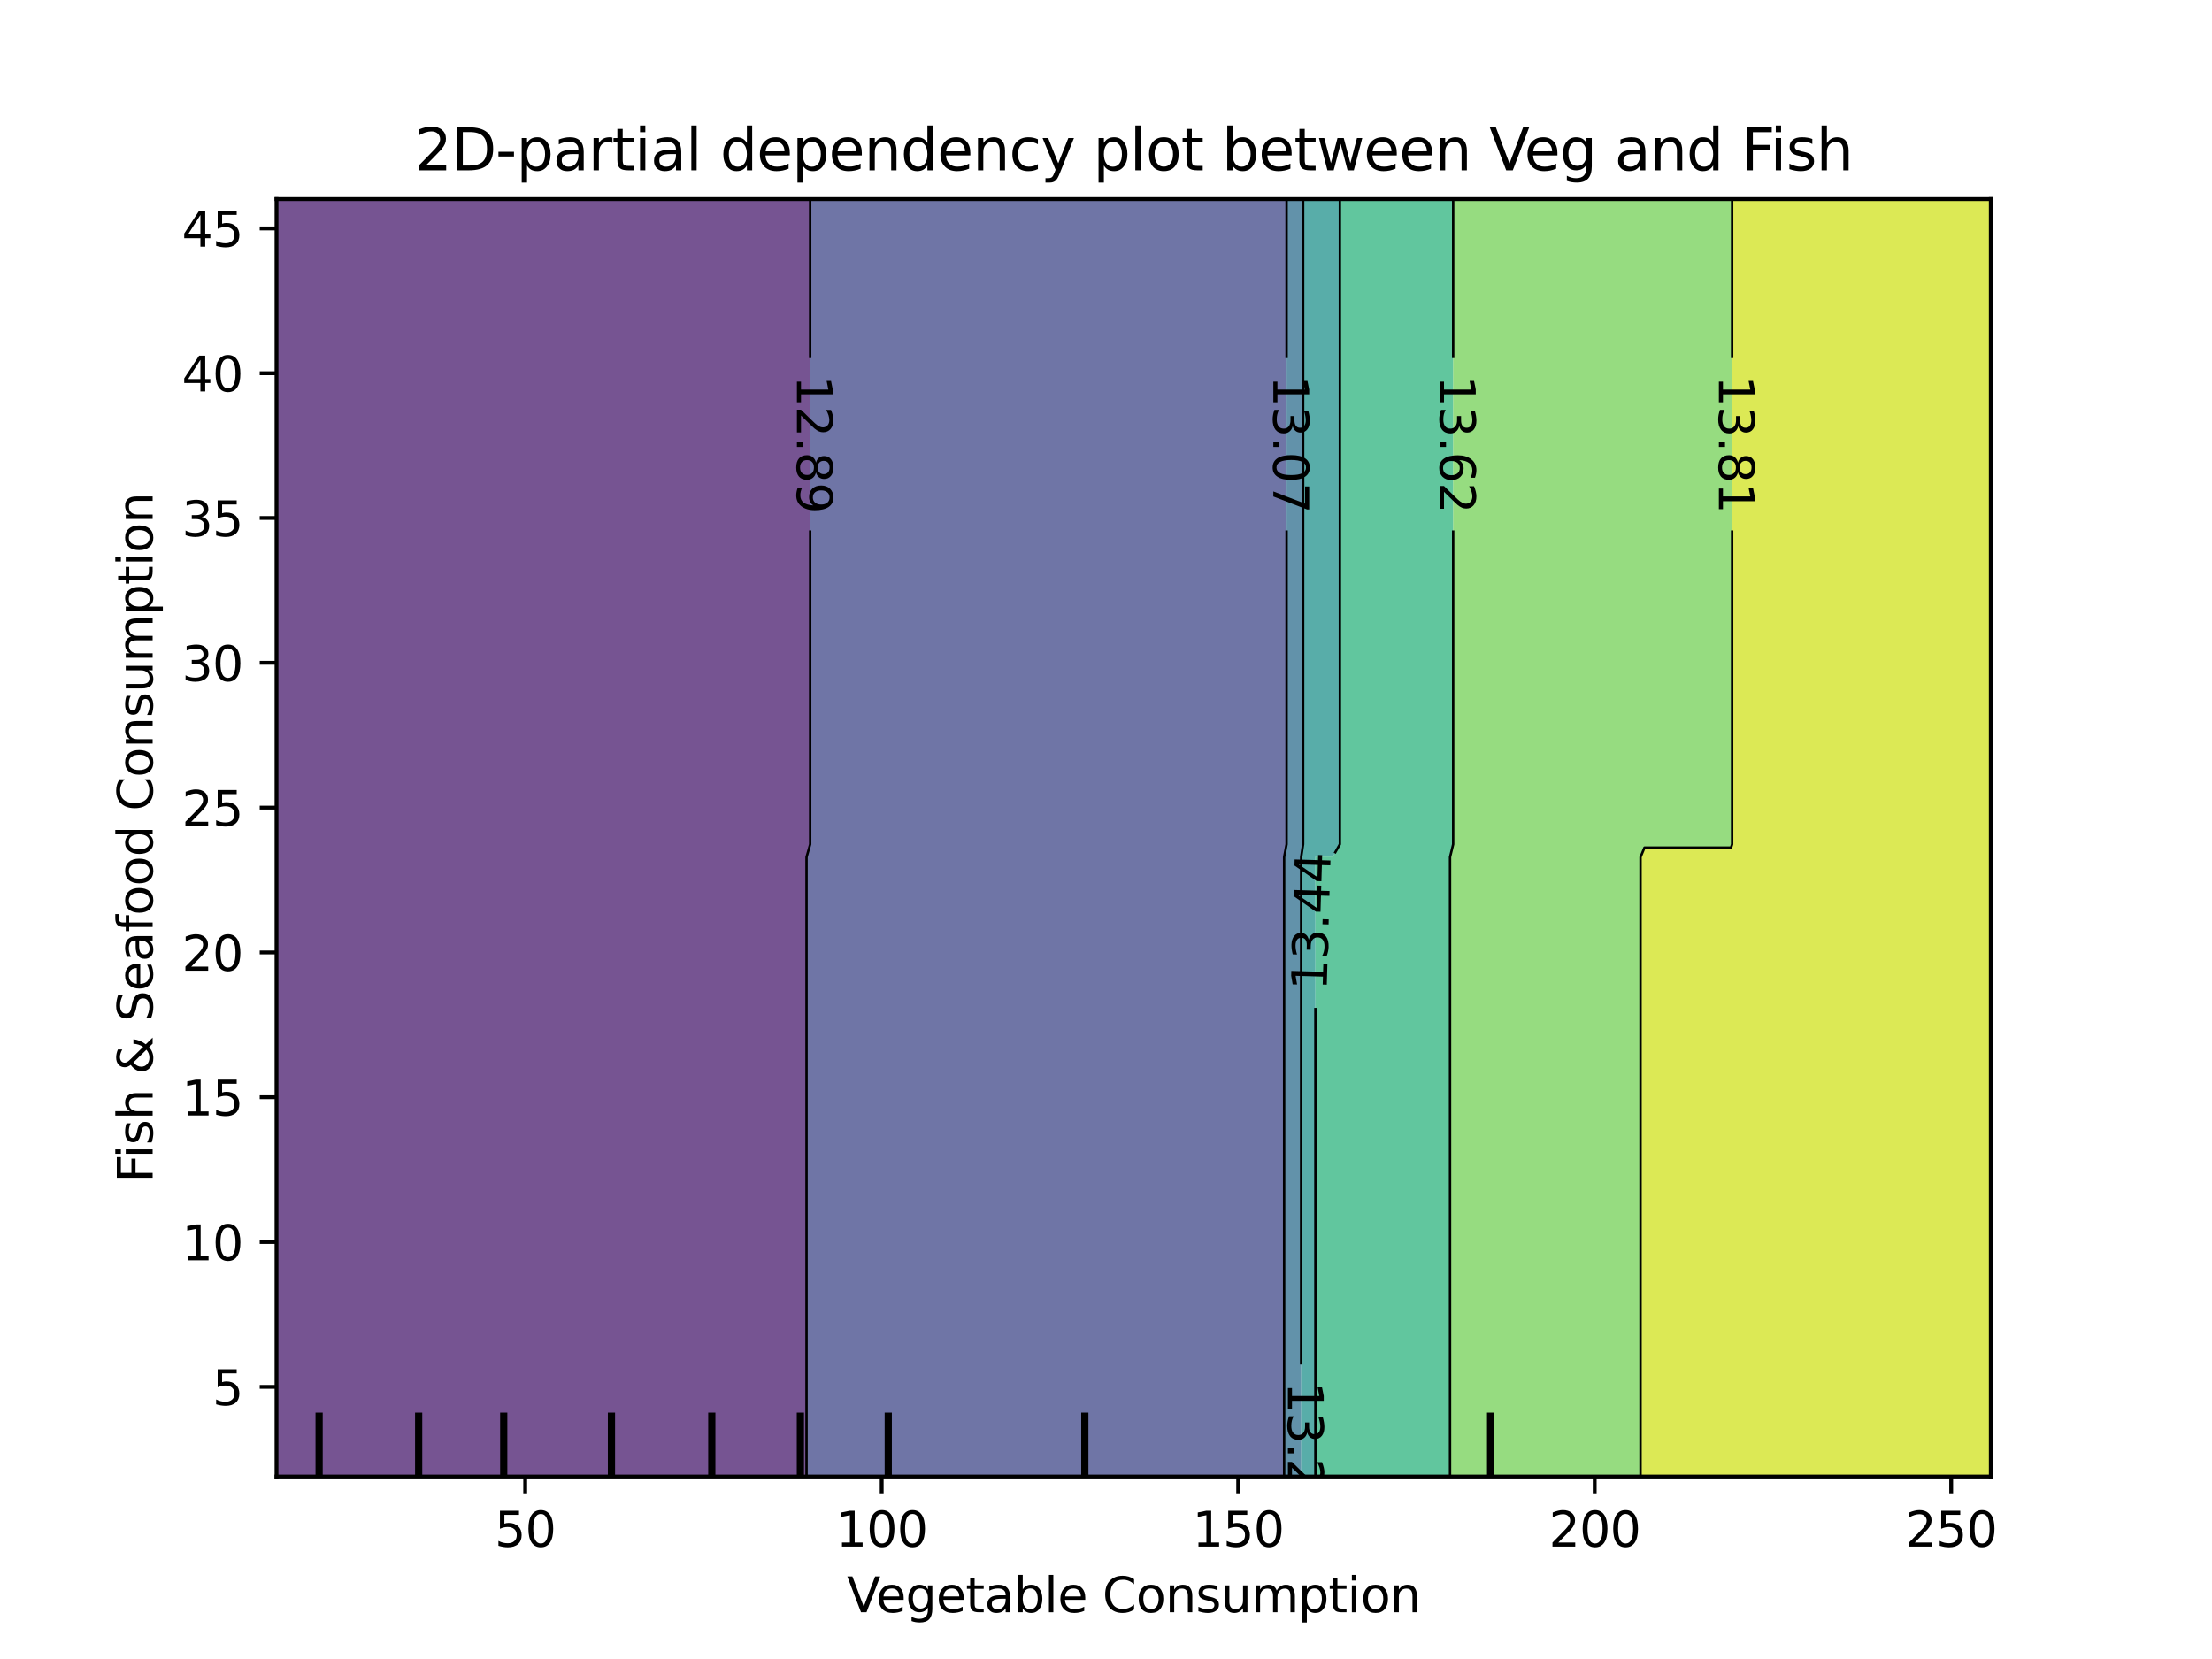 <?xml version="1.0" encoding="utf-8" standalone="no"?>
<!DOCTYPE svg PUBLIC "-//W3C//DTD SVG 1.1//EN"
  "http://www.w3.org/Graphics/SVG/1.1/DTD/svg11.dtd">
<svg xmlns:xlink="http://www.w3.org/1999/xlink" width="460.8pt" height="345.6pt" viewBox="0 0 460.8 345.6" xmlns="http://www.w3.org/2000/svg" version="1.1">
 <defs>
  <style type="text/css">*{stroke-linejoin: round; stroke-linecap: butt}</style>
 </defs>
 <g id="figure_1">
  <g id="patch_1">
   <path d="M 0 345.6 
L 460.8 345.6 
L 460.8 0 
L 0 0 
L 0 345.6 
z
" style="fill: none"/>
  </g>
  <g id="axes_1"/>
  <g id="axes_2">
   <g id="patch_2">
    <path d="M 57.6 307.584 
L 414.72 307.584 
L 414.72 41.472 
L 57.6 41.472 
L 57.6 307.584 
z
" style="fill: none"/>
   </g>
   <g id="PathCollection_1">
    <path d="M 61.207 307.584 
L 64.815 307.584 
L 68.422 307.584 
L 72.029 307.584 
L 75.636 307.584 
L 79.244 307.584 
L 82.851 307.584 
L 86.458 307.584 
L 90.065 307.584 
L 93.673 307.584 
L 97.28 307.584 
L 100.887 307.584 
L 104.495 307.584 
L 108.102 307.584 
L 111.709 307.584 
L 115.316 307.584 
L 118.924 307.584 
L 122.531 307.584 
L 126.138 307.584 
L 129.745 307.584 
L 133.353 307.584 
L 136.96 307.584 
L 140.567 307.584 
L 144.175 307.584 
L 147.782 307.584 
L 151.389 307.584 
L 154.996 307.584 
L 158.604 307.584 
L 162.211 307.584 
L 165.818 307.584 
L 168.013 307.584 
L 168.013 304.896 
L 168.013 302.208 
L 168.013 299.52 
L 168.013 296.832 
L 168.013 294.144 
L 168.013 291.456 
L 168.013 288.768 
L 168.013 286.08 
L 168.013 283.392 
L 168.013 280.704 
L 168.013 278.016 
L 168.013 275.328 
L 168.013 272.64 
L 168.013 269.952 
L 168.013 267.264 
L 168.013 264.576 
L 168.013 261.888 
L 168.013 259.2 
L 168.013 256.512 
L 168.013 253.824 
L 168.013 251.136 
L 168.013 248.448 
L 168.013 245.76 
L 168.013 243.072 
L 168.013 240.384 
L 168.013 237.696 
L 168.013 235.008 
L 168.013 232.32 
L 168.013 229.632 
L 168.013 226.944 
L 168.013 224.256 
L 168.013 221.568 
L 168.013 218.88 
L 168.013 216.192 
L 168.013 213.504 
L 168.013 210.816 
L 168.013 208.128 
L 168.013 205.44 
L 168.013 202.752 
L 168.013 200.064 
L 168.013 197.376 
L 168.013 194.688 
L 168.013 192 
L 168.013 189.312 
L 168.013 186.624 
L 168.013 183.936 
L 168.013 181.248 
L 168.013 178.56 
L 168.773 175.872 
L 168.773 173.184 
L 168.773 170.496 
L 168.773 167.808 
L 168.773 165.12 
L 168.773 162.432 
L 168.773 159.744 
L 168.773 157.056 
L 168.773 154.368 
L 168.773 151.68 
L 168.773 148.992 
L 168.773 146.304 
L 168.773 143.616 
L 168.773 140.928 
L 168.773 138.24 
L 168.773 135.552 
L 168.773 132.864 
L 168.773 130.176 
L 168.773 127.488 
L 168.773 124.8 
L 168.773 122.112 
L 168.773 119.424 
L 168.773 116.736 
L 168.773 114.048 
L 168.773 111.36 
L 168.773 108.672 
L 168.773 105.984 
L 168.773 103.296 
L 168.773 100.608 
L 168.773 97.92 
L 168.773 95.232 
L 168.773 92.544 
L 168.773 89.856 
L 168.773 87.168 
L 168.773 84.48 
L 168.773 81.792 
L 168.773 79.104 
L 168.773 76.416 
L 168.773 73.728 
L 168.773 71.04 
L 168.773 68.352 
L 168.773 65.664 
L 168.773 62.976 
L 168.773 60.288 
L 168.773 57.6 
L 168.773 54.912 
L 168.773 52.224 
L 168.773 49.536 
L 168.773 46.848 
L 168.773 44.16 
L 168.773 41.472 
L 165.818 41.472 
L 162.211 41.472 
L 158.604 41.472 
L 154.996 41.472 
L 151.389 41.472 
L 147.782 41.472 
L 144.175 41.472 
L 140.567 41.472 
L 136.96 41.472 
L 133.353 41.472 
L 129.745 41.472 
L 126.138 41.472 
L 122.531 41.472 
L 118.924 41.472 
L 115.316 41.472 
L 111.709 41.472 
L 108.102 41.472 
L 104.495 41.472 
L 100.887 41.472 
L 97.28 41.472 
L 93.673 41.472 
L 90.065 41.472 
L 86.458 41.472 
L 82.851 41.472 
L 79.244 41.472 
L 75.636 41.472 
L 72.029 41.472 
L 68.422 41.472 
L 64.815 41.472 
L 61.207 41.472 
L 57.6 41.472 
L 57.6 44.16 
L 57.6 46.848 
L 57.6 49.536 
L 57.6 52.224 
L 57.6 54.912 
L 57.6 57.6 
L 57.6 60.288 
L 57.6 62.976 
L 57.6 65.664 
L 57.6 68.352 
L 57.6 71.04 
L 57.6 73.728 
L 57.6 76.416 
L 57.6 79.104 
L 57.6 81.792 
L 57.6 84.48 
L 57.6 87.168 
L 57.6 89.856 
L 57.6 92.544 
L 57.6 95.232 
L 57.6 97.92 
L 57.6 100.608 
L 57.6 103.296 
L 57.6 105.984 
L 57.6 108.672 
L 57.6 111.36 
L 57.6 114.048 
L 57.6 116.736 
L 57.6 119.424 
L 57.6 122.112 
L 57.6 124.8 
L 57.6 127.488 
L 57.6 130.176 
L 57.6 132.864 
L 57.6 135.552 
L 57.6 138.24 
L 57.6 140.928 
L 57.6 143.616 
L 57.6 146.304 
L 57.6 148.992 
L 57.6 151.68 
L 57.6 154.368 
L 57.6 157.056 
L 57.6 159.744 
L 57.6 162.432 
L 57.6 165.12 
L 57.6 167.808 
L 57.6 170.496 
L 57.6 173.184 
L 57.6 175.872 
L 57.6 178.56 
L 57.6 181.248 
L 57.6 183.936 
L 57.6 186.624 
L 57.6 189.312 
L 57.6 192 
L 57.6 194.688 
L 57.6 197.376 
L 57.6 200.064 
L 57.6 202.752 
L 57.6 205.44 
L 57.6 208.128 
L 57.6 210.816 
L 57.6 213.504 
L 57.6 216.192 
L 57.6 218.88 
L 57.6 221.568 
L 57.6 224.256 
L 57.6 226.944 
L 57.6 229.632 
L 57.6 232.32 
L 57.6 235.008 
L 57.6 237.696 
L 57.6 240.384 
L 57.6 243.072 
L 57.6 245.76 
L 57.6 248.448 
L 57.6 251.136 
L 57.6 253.824 
L 57.6 256.512 
L 57.6 259.2 
L 57.6 261.888 
L 57.6 264.576 
L 57.6 267.264 
L 57.6 269.952 
L 57.6 272.64 
L 57.6 275.328 
L 57.6 278.016 
L 57.6 280.704 
L 57.6 283.392 
L 57.6 286.08 
L 57.6 288.768 
L 57.6 291.456 
L 57.6 294.144 
L 57.6 296.832 
L 57.6 299.52 
L 57.6 302.208 
L 57.6 304.896 
L 57.6 307.584 
z
" clip-path="url(#p97fb269824)" style="fill: #481b6d; fill-opacity: 0.75"/>
   </g>
   <g id="PathCollection_2">
    <path d="M 169.425 307.584 
L 173.033 307.584 
L 176.64 307.584 
L 180.247 307.584 
L 183.855 307.584 
L 187.462 307.584 
L 191.069 307.584 
L 194.676 307.584 
L 198.284 307.584 
L 201.891 307.584 
L 205.498 307.584 
L 209.105 307.584 
L 212.713 307.584 
L 216.32 307.584 
L 219.927 307.584 
L 223.535 307.584 
L 227.142 307.584 
L 230.749 307.584 
L 234.356 307.584 
L 237.964 307.584 
L 241.571 307.584 
L 245.178 307.584 
L 248.785 307.584 
L 252.393 307.584 
L 256 307.584 
L 259.607 307.584 
L 263.215 307.584 
L 266.822 307.584 
L 267.508 307.584 
L 267.508 304.896 
L 267.508 302.208 
L 267.508 299.52 
L 267.508 296.832 
L 267.508 294.144 
L 267.508 291.456 
L 267.508 288.768 
L 267.508 286.08 
L 267.508 283.392 
L 267.508 280.704 
L 267.508 278.016 
L 267.508 275.328 
L 267.508 272.64 
L 267.508 269.952 
L 267.508 267.264 
L 267.508 264.576 
L 267.508 261.888 
L 267.508 259.2 
L 267.508 256.512 
L 267.508 253.824 
L 267.508 251.136 
L 267.508 248.448 
L 267.508 245.76 
L 267.508 243.072 
L 267.508 240.384 
L 267.508 237.696 
L 267.508 235.008 
L 267.508 232.32 
L 267.508 229.632 
L 267.508 226.944 
L 267.508 224.256 
L 267.508 221.568 
L 267.508 218.88 
L 267.508 216.192 
L 267.508 213.504 
L 267.508 210.816 
L 267.508 208.128 
L 267.508 205.44 
L 267.508 202.752 
L 267.508 200.064 
L 267.508 197.376 
L 267.508 194.688 
L 267.508 192 
L 267.508 189.312 
L 267.508 186.624 
L 267.508 183.936 
L 267.508 181.248 
L 267.508 178.56 
L 268.019 175.872 
L 268.019 173.184 
L 268.019 170.496 
L 268.019 167.808 
L 268.019 165.12 
L 268.019 162.432 
L 268.019 159.744 
L 268.019 157.056 
L 268.019 154.368 
L 268.019 151.68 
L 268.019 148.992 
L 268.019 146.304 
L 268.019 143.616 
L 268.019 140.928 
L 268.019 138.24 
L 268.019 135.552 
L 268.019 132.864 
L 268.019 130.176 
L 268.019 127.488 
L 268.019 124.8 
L 268.019 122.112 
L 268.019 119.424 
L 268.019 116.736 
L 268.019 114.048 
L 268.019 111.36 
L 268.019 108.672 
L 268.019 105.984 
L 268.019 103.296 
L 268.019 100.608 
L 268.019 97.92 
L 268.019 95.232 
L 268.019 92.544 
L 268.019 89.856 
L 268.019 87.168 
L 268.019 84.48 
L 268.019 81.792 
L 268.019 79.104 
L 268.019 76.416 
L 268.019 73.728 
L 268.019 71.04 
L 268.019 68.352 
L 268.019 65.664 
L 268.019 62.976 
L 268.019 60.288 
L 268.019 57.6 
L 268.019 54.912 
L 268.019 52.224 
L 268.019 49.536 
L 268.019 46.848 
L 268.019 44.16 
L 268.019 41.472 
L 266.822 41.472 
L 263.215 41.472 
L 259.607 41.472 
L 256 41.472 
L 252.393 41.472 
L 248.785 41.472 
L 245.178 41.472 
L 241.571 41.472 
L 237.964 41.472 
L 234.356 41.472 
L 230.749 41.472 
L 227.142 41.472 
L 223.535 41.472 
L 219.927 41.472 
L 216.32 41.472 
L 212.713 41.472 
L 209.105 41.472 
L 205.498 41.472 
L 201.891 41.472 
L 198.284 41.472 
L 194.676 41.472 
L 191.069 41.472 
L 187.462 41.472 
L 183.855 41.472 
L 180.247 41.472 
L 176.64 41.472 
L 173.033 41.472 
L 169.425 41.472 
L 168.773 41.472 
L 168.773 44.16 
L 168.773 46.848 
L 168.773 49.536 
L 168.773 52.224 
L 168.773 54.912 
L 168.773 57.6 
L 168.773 60.288 
L 168.773 62.976 
L 168.773 65.664 
L 168.773 68.352 
L 168.773 71.04 
L 168.773 73.728 
L 168.773 76.416 
L 168.773 79.104 
L 168.773 81.792 
L 168.773 84.48 
L 168.773 87.168 
L 168.773 89.856 
L 168.773 92.544 
L 168.773 95.232 
L 168.773 97.92 
L 168.773 100.608 
L 168.773 103.296 
L 168.773 105.984 
L 168.773 108.672 
L 168.773 111.36 
L 168.773 114.048 
L 168.773 116.736 
L 168.773 119.424 
L 168.773 122.112 
L 168.773 124.8 
L 168.773 127.488 
L 168.773 130.176 
L 168.773 132.864 
L 168.773 135.552 
L 168.773 138.24 
L 168.773 140.928 
L 168.773 143.616 
L 168.773 146.304 
L 168.773 148.992 
L 168.773 151.68 
L 168.773 154.368 
L 168.773 157.056 
L 168.773 159.744 
L 168.773 162.432 
L 168.773 165.12 
L 168.773 167.808 
L 168.773 170.496 
L 168.773 173.184 
L 168.773 175.872 
L 168.013 178.56 
L 168.013 181.248 
L 168.013 183.936 
L 168.013 186.624 
L 168.013 189.312 
L 168.013 192 
L 168.013 194.688 
L 168.013 197.376 
L 168.013 200.064 
L 168.013 202.752 
L 168.013 205.44 
L 168.013 208.128 
L 168.013 210.816 
L 168.013 213.504 
L 168.013 216.192 
L 168.013 218.88 
L 168.013 221.568 
L 168.013 224.256 
L 168.013 226.944 
L 168.013 229.632 
L 168.013 232.32 
L 168.013 235.008 
L 168.013 237.696 
L 168.013 240.384 
L 168.013 243.072 
L 168.013 245.76 
L 168.013 248.448 
L 168.013 251.136 
L 168.013 253.824 
L 168.013 256.512 
L 168.013 259.2 
L 168.013 261.888 
L 168.013 264.576 
L 168.013 267.264 
L 168.013 269.952 
L 168.013 272.64 
L 168.013 275.328 
L 168.013 278.016 
L 168.013 280.704 
L 168.013 283.392 
L 168.013 286.08 
L 168.013 288.768 
L 168.013 291.456 
L 168.013 294.144 
L 168.013 296.832 
L 168.013 299.52 
L 168.013 302.208 
L 168.013 304.896 
L 168.013 307.584 
z
" clip-path="url(#p97fb269824)" style="fill: #3f4788; fill-opacity: 0.75"/>
   </g>
   <g id="PathCollection_3">
    <path d="M 270.429 307.584 
L 271.054 307.584 
L 271.054 304.896 
L 271.054 302.208 
L 271.054 299.52 
L 271.054 296.832 
L 271.054 294.144 
L 271.054 291.456 
L 271.054 288.768 
L 271.054 286.08 
L 271.054 283.392 
L 271.054 280.704 
L 271.054 278.016 
L 271.054 275.328 
L 271.054 272.64 
L 271.054 269.952 
L 271.054 267.264 
L 271.054 264.576 
L 271.054 261.888 
L 271.054 259.2 
L 271.054 256.512 
L 271.054 253.824 
L 271.054 251.136 
L 271.054 248.448 
L 271.054 245.76 
L 271.054 243.072 
L 271.054 240.384 
L 271.054 237.696 
L 271.054 235.008 
L 271.054 232.32 
L 271.054 229.632 
L 271.054 226.944 
L 271.054 224.256 
L 271.054 221.568 
L 271.054 218.88 
L 271.054 216.192 
L 271.054 213.504 
L 271.054 210.816 
L 271.054 208.128 
L 271.054 205.44 
L 271.054 202.752 
L 271.054 200.064 
L 271.054 197.376 
L 271.054 194.688 
L 271.054 192 
L 271.054 189.312 
L 271.054 186.624 
L 271.054 183.936 
L 271.054 181.248 
L 271.054 178.56 
L 271.463 175.872 
L 271.463 173.184 
L 271.463 170.496 
L 271.463 167.808 
L 271.463 165.12 
L 271.463 162.432 
L 271.463 159.744 
L 271.463 157.056 
L 271.463 154.368 
L 271.463 151.68 
L 271.463 148.992 
L 271.463 146.304 
L 271.463 143.616 
L 271.463 140.928 
L 271.463 138.24 
L 271.463 135.552 
L 271.463 132.864 
L 271.463 130.176 
L 271.463 127.488 
L 271.463 124.8 
L 271.463 122.112 
L 271.463 119.424 
L 271.463 116.736 
L 271.463 114.048 
L 271.463 111.36 
L 271.463 108.672 
L 271.463 105.984 
L 271.463 103.296 
L 271.463 100.608 
L 271.463 97.92 
L 271.463 95.232 
L 271.463 92.544 
L 271.463 89.856 
L 271.463 87.168 
L 271.463 84.48 
L 271.463 81.792 
L 271.463 79.104 
L 271.463 76.416 
L 271.463 73.728 
L 271.463 71.04 
L 271.463 68.352 
L 271.463 65.664 
L 271.463 62.976 
L 271.463 60.288 
L 271.463 57.6 
L 271.463 54.912 
L 271.463 52.224 
L 271.463 49.536 
L 271.463 46.848 
L 271.463 44.16 
L 271.463 41.472 
L 270.429 41.472 
L 268.019 41.472 
L 268.019 44.16 
L 268.019 46.848 
L 268.019 49.536 
L 268.019 52.224 
L 268.019 54.912 
L 268.019 57.6 
L 268.019 60.288 
L 268.019 62.976 
L 268.019 65.664 
L 268.019 68.352 
L 268.019 71.04 
L 268.019 73.728 
L 268.019 76.416 
L 268.019 79.104 
L 268.019 81.792 
L 268.019 84.48 
L 268.019 87.168 
L 268.019 89.856 
L 268.019 92.544 
L 268.019 95.232 
L 268.019 97.92 
L 268.019 100.608 
L 268.019 103.296 
L 268.019 105.984 
L 268.019 108.672 
L 268.019 111.36 
L 268.019 114.048 
L 268.019 116.736 
L 268.019 119.424 
L 268.019 122.112 
L 268.019 124.8 
L 268.019 127.488 
L 268.019 130.176 
L 268.019 132.864 
L 268.019 135.552 
L 268.019 138.24 
L 268.019 140.928 
L 268.019 143.616 
L 268.019 146.304 
L 268.019 148.992 
L 268.019 151.68 
L 268.019 154.368 
L 268.019 157.056 
L 268.019 159.744 
L 268.019 162.432 
L 268.019 165.12 
L 268.019 167.808 
L 268.019 170.496 
L 268.019 173.184 
L 268.019 175.872 
L 267.508 178.56 
L 267.508 181.248 
L 267.508 183.936 
L 267.508 186.624 
L 267.508 189.312 
L 267.508 192 
L 267.508 194.688 
L 267.508 197.376 
L 267.508 200.064 
L 267.508 202.752 
L 267.508 205.44 
L 267.508 208.128 
L 267.508 210.816 
L 267.508 213.504 
L 267.508 216.192 
L 267.508 218.88 
L 267.508 221.568 
L 267.508 224.256 
L 267.508 226.944 
L 267.508 229.632 
L 267.508 232.32 
L 267.508 235.008 
L 267.508 237.696 
L 267.508 240.384 
L 267.508 243.072 
L 267.508 245.76 
L 267.508 248.448 
L 267.508 251.136 
L 267.508 253.824 
L 267.508 256.512 
L 267.508 259.2 
L 267.508 261.888 
L 267.508 264.576 
L 267.508 267.264 
L 267.508 269.952 
L 267.508 272.64 
L 267.508 275.328 
L 267.508 278.016 
L 267.508 280.704 
L 267.508 283.392 
L 267.508 286.08 
L 267.508 288.768 
L 267.508 291.456 
L 267.508 294.144 
L 267.508 296.832 
L 267.508 299.52 
L 267.508 302.208 
L 267.508 304.896 
L 267.508 307.584 
z
" clip-path="url(#p97fb269824)" style="fill: #2e6e8e; fill-opacity: 0.75"/>
   </g>
   <g id="PathCollection_4">
    <path d="M 274.021 304.896 
L 274.021 302.208 
L 274.021 299.52 
L 274.021 296.832 
L 274.021 294.144 
L 274.021 291.456 
L 274.021 288.768 
L 274.021 286.08 
L 274.021 283.392 
L 274.021 280.704 
L 274.021 278.016 
L 274.021 275.328 
L 274.021 272.64 
L 274.021 269.952 
L 274.021 267.264 
L 274.021 264.576 
L 274.021 261.888 
L 274.021 259.2 
L 274.021 256.512 
L 274.021 253.824 
L 274.021 251.136 
L 274.021 248.448 
L 274.021 245.76 
L 274.021 243.072 
L 274.021 240.384 
L 274.021 237.696 
L 274.021 235.008 
L 274.021 232.32 
L 274.021 229.632 
L 274.021 226.944 
L 274.021 224.256 
L 274.021 221.568 
L 274.021 218.88 
L 274.021 216.192 
L 274.021 213.504 
L 274.021 210.816 
L 274.021 208.128 
L 274.021 205.44 
L 274.021 202.752 
L 274.021 200.064 
L 274.021 197.376 
L 274.021 194.688 
L 274.021 192 
L 274.021 189.312 
L 274.021 186.624 
L 274.021 183.936 
L 274.021 181.248 
L 274.021 178.56 
L 274.036 178.456 
L 277.644 178.456 
L 279.118 175.872 
L 279.118 173.184 
L 279.118 170.496 
L 279.118 167.808 
L 279.118 165.12 
L 279.118 162.432 
L 279.118 159.744 
L 279.118 157.056 
L 279.118 154.368 
L 279.118 151.68 
L 279.118 148.992 
L 279.118 146.304 
L 279.118 143.616 
L 279.118 140.928 
L 279.118 138.24 
L 279.118 135.552 
L 279.118 132.864 
L 279.118 130.176 
L 279.118 127.488 
L 279.118 124.8 
L 279.118 122.112 
L 279.118 119.424 
L 279.118 116.736 
L 279.118 114.048 
L 279.118 111.36 
L 279.118 108.672 
L 279.118 105.984 
L 279.118 103.296 
L 279.118 100.608 
L 279.118 97.92 
L 279.118 95.232 
L 279.118 92.544 
L 279.118 89.856 
L 279.118 87.168 
L 279.118 84.48 
L 279.118 81.792 
L 279.118 79.104 
L 279.118 76.416 
L 279.118 73.728 
L 279.118 71.04 
L 279.118 68.352 
L 279.118 65.664 
L 279.118 62.976 
L 279.118 60.288 
L 279.118 57.6 
L 279.118 54.912 
L 279.118 52.224 
L 279.118 49.536 
L 279.118 46.848 
L 279.118 44.16 
L 279.118 41.472 
L 277.644 41.472 
L 274.036 41.472 
L 271.463 41.472 
L 271.463 44.16 
L 271.463 46.848 
L 271.463 49.536 
L 271.463 52.224 
L 271.463 54.912 
L 271.463 57.6 
L 271.463 60.288 
L 271.463 62.976 
L 271.463 65.664 
L 271.463 68.352 
L 271.463 71.04 
L 271.463 73.728 
L 271.463 76.416 
L 271.463 79.104 
L 271.463 81.792 
L 271.463 84.48 
L 271.463 87.168 
L 271.463 89.856 
L 271.463 92.544 
L 271.463 95.232 
L 271.463 97.92 
L 271.463 100.608 
L 271.463 103.296 
L 271.463 105.984 
L 271.463 108.672 
L 271.463 111.36 
L 271.463 114.048 
L 271.463 116.736 
L 271.463 119.424 
L 271.463 122.112 
L 271.463 124.8 
L 271.463 127.488 
L 271.463 130.176 
L 271.463 132.864 
L 271.463 135.552 
L 271.463 138.24 
L 271.463 140.928 
L 271.463 143.616 
L 271.463 146.304 
L 271.463 148.992 
L 271.463 151.68 
L 271.463 154.368 
L 271.463 157.056 
L 271.463 159.744 
L 271.463 162.432 
L 271.463 165.12 
L 271.463 167.808 
L 271.463 170.496 
L 271.463 173.184 
L 271.463 175.872 
L 271.054 178.56 
L 271.054 181.248 
L 271.054 183.936 
L 271.054 186.624 
L 271.054 189.312 
L 271.054 192 
L 271.054 194.688 
L 271.054 197.376 
L 271.054 200.064 
L 271.054 202.752 
L 271.054 205.44 
L 271.054 208.128 
L 271.054 210.816 
L 271.054 213.504 
L 271.054 216.192 
L 271.054 218.88 
L 271.054 221.568 
L 271.054 224.256 
L 271.054 226.944 
L 271.054 229.632 
L 271.054 232.32 
L 271.054 235.008 
L 271.054 237.696 
L 271.054 240.384 
L 271.054 243.072 
L 271.054 245.76 
L 271.054 248.448 
L 271.054 251.136 
L 271.054 253.824 
L 271.054 256.512 
L 271.054 259.2 
L 271.054 261.888 
L 271.054 264.576 
L 271.054 267.264 
L 271.054 269.952 
L 271.054 272.64 
L 271.054 275.328 
L 271.054 278.016 
L 271.054 280.704 
L 271.054 283.392 
L 271.054 286.08 
L 271.054 288.768 
L 271.054 291.456 
L 271.054 294.144 
L 271.054 296.832 
L 271.054 299.52 
L 271.054 302.208 
L 271.054 304.896 
L 271.054 307.584 
L 274.021 307.584 
z
" clip-path="url(#p97fb269824)" style="fill: #21918c; fill-opacity: 0.75"/>
   </g>
   <g id="PathCollection_5">
    <path d="M 274.036 307.584 
L 277.644 307.584 
L 281.251 307.584 
L 284.858 307.584 
L 288.465 307.584 
L 292.073 307.584 
L 295.68 307.584 
L 299.287 307.584 
L 302.066 307.584 
L 302.066 304.896 
L 302.066 302.208 
L 302.066 299.52 
L 302.066 296.832 
L 302.066 294.144 
L 302.066 291.456 
L 302.066 288.768 
L 302.066 286.08 
L 302.066 283.392 
L 302.066 280.704 
L 302.066 278.016 
L 302.066 275.328 
L 302.066 272.64 
L 302.066 269.952 
L 302.066 267.264 
L 302.066 264.576 
L 302.066 261.888 
L 302.066 259.2 
L 302.066 256.512 
L 302.066 253.824 
L 302.066 251.136 
L 302.066 248.448 
L 302.066 245.76 
L 302.066 243.072 
L 302.066 240.384 
L 302.066 237.696 
L 302.066 235.008 
L 302.066 232.32 
L 302.066 229.632 
L 302.066 226.944 
L 302.066 224.256 
L 302.066 221.568 
L 302.066 218.88 
L 302.066 216.192 
L 302.066 213.504 
L 302.066 210.816 
L 302.066 208.128 
L 302.066 205.44 
L 302.066 202.752 
L 302.066 200.064 
L 302.066 197.376 
L 302.066 194.688 
L 302.066 192 
L 302.066 189.312 
L 302.066 186.624 
L 302.066 183.936 
L 302.066 181.248 
L 302.066 178.56 
L 302.721 175.872 
L 302.721 173.184 
L 302.721 170.496 
L 302.721 167.808 
L 302.721 165.12 
L 302.721 162.432 
L 302.721 159.744 
L 302.721 157.056 
L 302.721 154.368 
L 302.721 151.68 
L 302.721 148.992 
L 302.721 146.304 
L 302.721 143.616 
L 302.721 140.928 
L 302.721 138.24 
L 302.721 135.552 
L 302.721 132.864 
L 302.721 130.176 
L 302.721 127.488 
L 302.721 124.8 
L 302.721 122.112 
L 302.721 119.424 
L 302.721 116.736 
L 302.721 114.048 
L 302.721 111.36 
L 302.721 108.672 
L 302.721 105.984 
L 302.721 103.296 
L 302.721 100.608 
L 302.721 97.92 
L 302.721 95.232 
L 302.721 92.544 
L 302.721 89.856 
L 302.721 87.168 
L 302.721 84.48 
L 302.721 81.792 
L 302.721 79.104 
L 302.721 76.416 
L 302.721 73.728 
L 302.721 71.04 
L 302.721 68.352 
L 302.721 65.664 
L 302.721 62.976 
L 302.721 60.288 
L 302.721 57.6 
L 302.721 54.912 
L 302.721 52.224 
L 302.721 49.536 
L 302.721 46.848 
L 302.721 44.16 
L 302.721 41.472 
L 299.287 41.472 
L 295.68 41.472 
L 292.073 41.472 
L 288.465 41.472 
L 284.858 41.472 
L 281.251 41.472 
L 279.118 41.472 
L 279.118 44.16 
L 279.118 46.848 
L 279.118 49.536 
L 279.118 52.224 
L 279.118 54.912 
L 279.118 57.6 
L 279.118 60.288 
L 279.118 62.976 
L 279.118 65.664 
L 279.118 68.352 
L 279.118 71.04 
L 279.118 73.728 
L 279.118 76.416 
L 279.118 79.104 
L 279.118 81.792 
L 279.118 84.48 
L 279.118 87.168 
L 279.118 89.856 
L 279.118 92.544 
L 279.118 95.232 
L 279.118 97.92 
L 279.118 100.608 
L 279.118 103.296 
L 279.118 105.984 
L 279.118 108.672 
L 279.118 111.36 
L 279.118 114.048 
L 279.118 116.736 
L 279.118 119.424 
L 279.118 122.112 
L 279.118 124.8 
L 279.118 127.488 
L 279.118 130.176 
L 279.118 132.864 
L 279.118 135.552 
L 279.118 138.24 
L 279.118 140.928 
L 279.118 143.616 
L 279.118 146.304 
L 279.118 148.992 
L 279.118 151.68 
L 279.118 154.368 
L 279.118 157.056 
L 279.118 159.744 
L 279.118 162.432 
L 279.118 165.12 
L 279.118 167.808 
L 279.118 170.496 
L 279.118 173.184 
L 279.118 175.872 
L 277.644 178.456 
L 274.036 178.456 
L 274.021 178.56 
L 274.021 181.248 
L 274.021 183.936 
L 274.021 186.624 
L 274.021 189.312 
L 274.021 192 
L 274.021 194.688 
L 274.021 197.376 
L 274.021 200.064 
L 274.021 202.752 
L 274.021 205.44 
L 274.021 208.128 
L 274.021 210.816 
L 274.021 213.504 
L 274.021 216.192 
L 274.021 218.88 
L 274.021 221.568 
L 274.021 224.256 
L 274.021 226.944 
L 274.021 229.632 
L 274.021 232.32 
L 274.021 235.008 
L 274.021 237.696 
L 274.021 240.384 
L 274.021 243.072 
L 274.021 245.76 
L 274.021 248.448 
L 274.021 251.136 
L 274.021 253.824 
L 274.021 256.512 
L 274.021 259.2 
L 274.021 261.888 
L 274.021 264.576 
L 274.021 267.264 
L 274.021 269.952 
L 274.021 272.64 
L 274.021 275.328 
L 274.021 278.016 
L 274.021 280.704 
L 274.021 283.392 
L 274.021 286.08 
L 274.021 288.768 
L 274.021 291.456 
L 274.021 294.144 
L 274.021 296.832 
L 274.021 299.52 
L 274.021 302.208 
L 274.021 304.896 
L 274.021 307.584 
z
" clip-path="url(#p97fb269824)" style="fill: #2db27d; fill-opacity: 0.75"/>
   </g>
   <g id="PathCollection_6">
    <path d="M 302.895 307.584 
L 306.502 307.584 
L 310.109 307.584 
L 313.716 307.584 
L 317.324 307.584 
L 320.931 307.584 
L 324.538 307.584 
L 328.145 307.584 
L 331.753 307.584 
L 335.36 307.584 
L 338.967 307.584 
L 341.753 307.584 
L 341.753 304.896 
L 341.753 302.208 
L 341.753 299.52 
L 341.753 296.832 
L 341.753 294.144 
L 341.753 291.456 
L 341.753 288.768 
L 341.753 286.08 
L 341.753 283.392 
L 341.753 280.704 
L 341.753 278.016 
L 341.753 275.328 
L 341.753 272.64 
L 341.753 269.952 
L 341.753 267.264 
L 341.753 264.576 
L 341.753 261.888 
L 341.753 259.2 
L 341.753 256.512 
L 341.753 253.824 
L 341.753 251.136 
L 341.753 248.448 
L 341.753 245.76 
L 341.753 243.072 
L 341.753 240.384 
L 341.753 237.696 
L 341.753 235.008 
L 341.753 232.32 
L 341.753 229.632 
L 341.753 226.944 
L 341.753 224.256 
L 341.753 221.568 
L 341.753 218.88 
L 341.753 216.192 
L 341.753 213.504 
L 341.753 210.816 
L 341.753 208.128 
L 341.753 205.44 
L 341.753 202.752 
L 341.753 200.064 
L 341.753 197.376 
L 341.753 194.688 
L 341.753 192 
L 341.753 189.312 
L 341.753 186.624 
L 341.753 183.936 
L 341.753 181.248 
L 341.753 178.56 
L 342.575 176.575 
L 346.182 176.575 
L 349.789 176.575 
L 353.396 176.575 
L 357.004 176.575 
L 360.611 176.575 
L 360.836 175.872 
L 360.836 173.184 
L 360.836 170.496 
L 360.836 167.808 
L 360.836 165.12 
L 360.836 162.432 
L 360.836 159.744 
L 360.836 157.056 
L 360.836 154.368 
L 360.836 151.68 
L 360.836 148.992 
L 360.836 146.304 
L 360.836 143.616 
L 360.836 140.928 
L 360.836 138.24 
L 360.836 135.552 
L 360.836 132.864 
L 360.836 130.176 
L 360.836 127.488 
L 360.836 124.8 
L 360.836 122.112 
L 360.836 119.424 
L 360.836 116.736 
L 360.836 114.048 
L 360.836 111.36 
L 360.836 108.672 
L 360.836 105.984 
L 360.836 103.296 
L 360.836 100.608 
L 360.836 97.92 
L 360.836 95.232 
L 360.836 92.544 
L 360.836 89.856 
L 360.836 87.168 
L 360.836 84.48 
L 360.836 81.792 
L 360.836 79.104 
L 360.836 76.416 
L 360.836 73.728 
L 360.836 71.04 
L 360.836 68.352 
L 360.836 65.664 
L 360.836 62.976 
L 360.836 60.288 
L 360.836 57.6 
L 360.836 54.912 
L 360.836 52.224 
L 360.836 49.536 
L 360.836 46.848 
L 360.836 44.16 
L 360.836 41.472 
L 360.611 41.472 
L 357.004 41.472 
L 353.396 41.472 
L 349.789 41.472 
L 346.182 41.472 
L 342.575 41.472 
L 338.967 41.472 
L 335.36 41.472 
L 331.753 41.472 
L 328.145 41.472 
L 324.538 41.472 
L 320.931 41.472 
L 317.324 41.472 
L 313.716 41.472 
L 310.109 41.472 
L 306.502 41.472 
L 302.895 41.472 
L 302.721 41.472 
L 302.721 44.16 
L 302.721 46.848 
L 302.721 49.536 
L 302.721 52.224 
L 302.721 54.912 
L 302.721 57.6 
L 302.721 60.288 
L 302.721 62.976 
L 302.721 65.664 
L 302.721 68.352 
L 302.721 71.04 
L 302.721 73.728 
L 302.721 76.416 
L 302.721 79.104 
L 302.721 81.792 
L 302.721 84.48 
L 302.721 87.168 
L 302.721 89.856 
L 302.721 92.544 
L 302.721 95.232 
L 302.721 97.92 
L 302.721 100.608 
L 302.721 103.296 
L 302.721 105.984 
L 302.721 108.672 
L 302.721 111.36 
L 302.721 114.048 
L 302.721 116.736 
L 302.721 119.424 
L 302.721 122.112 
L 302.721 124.8 
L 302.721 127.488 
L 302.721 130.176 
L 302.721 132.864 
L 302.721 135.552 
L 302.721 138.24 
L 302.721 140.928 
L 302.721 143.616 
L 302.721 146.304 
L 302.721 148.992 
L 302.721 151.68 
L 302.721 154.368 
L 302.721 157.056 
L 302.721 159.744 
L 302.721 162.432 
L 302.721 165.12 
L 302.721 167.808 
L 302.721 170.496 
L 302.721 173.184 
L 302.721 175.872 
L 302.066 178.56 
L 302.066 181.248 
L 302.066 183.936 
L 302.066 186.624 
L 302.066 189.312 
L 302.066 192 
L 302.066 194.688 
L 302.066 197.376 
L 302.066 200.064 
L 302.066 202.752 
L 302.066 205.44 
L 302.066 208.128 
L 302.066 210.816 
L 302.066 213.504 
L 302.066 216.192 
L 302.066 218.88 
L 302.066 221.568 
L 302.066 224.256 
L 302.066 226.944 
L 302.066 229.632 
L 302.066 232.32 
L 302.066 235.008 
L 302.066 237.696 
L 302.066 240.384 
L 302.066 243.072 
L 302.066 245.76 
L 302.066 248.448 
L 302.066 251.136 
L 302.066 253.824 
L 302.066 256.512 
L 302.066 259.2 
L 302.066 261.888 
L 302.066 264.576 
L 302.066 267.264 
L 302.066 269.952 
L 302.066 272.64 
L 302.066 275.328 
L 302.066 278.016 
L 302.066 280.704 
L 302.066 283.392 
L 302.066 286.08 
L 302.066 288.768 
L 302.066 291.456 
L 302.066 294.144 
L 302.066 296.832 
L 302.066 299.52 
L 302.066 302.208 
L 302.066 304.896 
L 302.066 307.584 
z
" clip-path="url(#p97fb269824)" style="fill: #73d056; fill-opacity: 0.75"/>
   </g>
   <g id="PathCollection_7">
    <path d="M 342.575 307.584 
L 346.182 307.584 
L 349.789 307.584 
L 353.396 307.584 
L 357.004 307.584 
L 360.611 307.584 
L 364.218 307.584 
L 367.825 307.584 
L 371.433 307.584 
L 375.04 307.584 
L 378.647 307.584 
L 382.255 307.584 
L 385.862 307.584 
L 389.469 307.584 
L 393.076 307.584 
L 396.684 307.584 
L 400.291 307.584 
L 403.898 307.584 
L 407.505 307.584 
L 411.113 307.584 
L 414.72 307.584 
L 414.72 304.896 
L 414.72 302.208 
L 414.72 299.52 
L 414.72 296.832 
L 414.72 294.144 
L 414.72 291.456 
L 414.72 288.768 
L 414.72 286.08 
L 414.72 283.392 
L 414.72 280.704 
L 414.72 278.016 
L 414.72 275.328 
L 414.72 272.64 
L 414.72 269.952 
L 414.72 267.264 
L 414.72 264.576 
L 414.72 261.888 
L 414.72 259.2 
L 414.72 256.512 
L 414.72 253.824 
L 414.72 251.136 
L 414.72 248.448 
L 414.72 245.76 
L 414.72 243.072 
L 414.72 240.384 
L 414.72 237.696 
L 414.72 235.008 
L 414.72 232.32 
L 414.72 229.632 
L 414.72 226.944 
L 414.72 224.256 
L 414.72 221.568 
L 414.72 218.88 
L 414.72 216.192 
L 414.72 213.504 
L 414.72 210.816 
L 414.72 208.128 
L 414.72 205.44 
L 414.72 202.752 
L 414.72 200.064 
L 414.72 197.376 
L 414.72 194.688 
L 414.72 192 
L 414.72 189.312 
L 414.72 186.624 
L 414.72 183.936 
L 414.72 181.248 
L 414.72 178.56 
L 414.72 175.872 
L 414.72 173.184 
L 414.72 170.496 
L 414.72 167.808 
L 414.72 165.12 
L 414.72 162.432 
L 414.72 159.744 
L 414.72 157.056 
L 414.72 154.368 
L 414.72 151.68 
L 414.72 148.992 
L 414.72 146.304 
L 414.72 143.616 
L 414.72 140.928 
L 414.72 138.24 
L 414.72 135.552 
L 414.72 132.864 
L 414.72 130.176 
L 414.72 127.488 
L 414.72 124.8 
L 414.72 122.112 
L 414.72 119.424 
L 414.72 116.736 
L 414.72 114.048 
L 414.72 111.36 
L 414.72 108.672 
L 414.72 105.984 
L 414.72 103.296 
L 414.72 100.608 
L 414.72 97.92 
L 414.72 95.232 
L 414.72 92.544 
L 414.72 89.856 
L 414.72 87.168 
L 414.72 84.48 
L 414.72 81.792 
L 414.72 79.104 
L 414.72 76.416 
L 414.72 73.728 
L 414.72 71.04 
L 414.72 68.352 
L 414.72 65.664 
L 414.72 62.976 
L 414.72 60.288 
L 414.72 57.6 
L 414.72 54.912 
L 414.72 52.224 
L 414.72 49.536 
L 414.72 46.848 
L 414.72 44.16 
L 414.72 41.472 
L 411.113 41.472 
L 407.505 41.472 
L 403.898 41.472 
L 400.291 41.472 
L 396.684 41.472 
L 393.076 41.472 
L 389.469 41.472 
L 385.862 41.472 
L 382.255 41.472 
L 378.647 41.472 
L 375.04 41.472 
L 371.433 41.472 
L 367.825 41.472 
L 364.218 41.472 
L 360.836 41.472 
L 360.836 44.16 
L 360.836 46.848 
L 360.836 49.536 
L 360.836 52.224 
L 360.836 54.912 
L 360.836 57.6 
L 360.836 60.288 
L 360.836 62.976 
L 360.836 65.664 
L 360.836 68.352 
L 360.836 71.04 
L 360.836 73.728 
L 360.836 76.416 
L 360.836 79.104 
L 360.836 81.792 
L 360.836 84.48 
L 360.836 87.168 
L 360.836 89.856 
L 360.836 92.544 
L 360.836 95.232 
L 360.836 97.92 
L 360.836 100.608 
L 360.836 103.296 
L 360.836 105.984 
L 360.836 108.672 
L 360.836 111.36 
L 360.836 114.048 
L 360.836 116.736 
L 360.836 119.424 
L 360.836 122.112 
L 360.836 124.8 
L 360.836 127.488 
L 360.836 130.176 
L 360.836 132.864 
L 360.836 135.552 
L 360.836 138.24 
L 360.836 140.928 
L 360.836 143.616 
L 360.836 146.304 
L 360.836 148.992 
L 360.836 151.68 
L 360.836 154.368 
L 360.836 157.056 
L 360.836 159.744 
L 360.836 162.432 
L 360.836 165.12 
L 360.836 167.808 
L 360.836 170.496 
L 360.836 173.184 
L 360.836 175.872 
L 360.611 176.575 
L 357.004 176.575 
L 353.396 176.575 
L 349.789 176.575 
L 346.182 176.575 
L 342.575 176.575 
L 341.753 178.56 
L 341.753 181.248 
L 341.753 183.936 
L 341.753 186.624 
L 341.753 189.312 
L 341.753 192 
L 341.753 194.688 
L 341.753 197.376 
L 341.753 200.064 
L 341.753 202.752 
L 341.753 205.44 
L 341.753 208.128 
L 341.753 210.816 
L 341.753 213.504 
L 341.753 216.192 
L 341.753 218.88 
L 341.753 221.568 
L 341.753 224.256 
L 341.753 226.944 
L 341.753 229.632 
L 341.753 232.32 
L 341.753 235.008 
L 341.753 237.696 
L 341.753 240.384 
L 341.753 243.072 
L 341.753 245.76 
L 341.753 248.448 
L 341.753 251.136 
L 341.753 253.824 
L 341.753 256.512 
L 341.753 259.2 
L 341.753 261.888 
L 341.753 264.576 
L 341.753 267.264 
L 341.753 269.952 
L 341.753 272.64 
L 341.753 275.328 
L 341.753 278.016 
L 341.753 280.704 
L 341.753 283.392 
L 341.753 286.08 
L 341.753 288.768 
L 341.753 291.456 
L 341.753 294.144 
L 341.753 296.832 
L 341.753 299.52 
L 341.753 302.208 
L 341.753 304.896 
L 341.753 307.584 
z
" clip-path="url(#p97fb269824)" style="fill: #d0e11c; fill-opacity: 0.75"/>
   </g>
   <g id="matplotlib.axis_1">
    <g id="xtick_1">
     <g id="line2d_1">
      <defs>
       <path id="ma6fbcaa637" d="M 0 0 
L 0 3.5 
" style="stroke: #000000; stroke-width: 0.8"/>
      </defs>
      <g>
       <use xlink:href="#ma6fbcaa637" x="109.406" y="307.584" style="stroke: #000000; stroke-width: 0.8"/>
      </g>
     </g>
     <g id="text_1">
      <!-- 50 -->
      <g transform="translate(103.044 322.182) scale(0.1 -0.1)">
       <defs>
        <path id="DejaVuSans-35" d="M 691 4666 
L 3169 4666 
L 3169 4134 
L 1269 4134 
L 1269 2991 
Q 1406 3038 1543 3061 
Q 1681 3084 1819 3084 
Q 2600 3084 3056 2656 
Q 3513 2228 3513 1497 
Q 3513 744 3044 326 
Q 2575 -91 1722 -91 
Q 1428 -91 1123 -41 
Q 819 9 494 109 
L 494 744 
Q 775 591 1075 516 
Q 1375 441 1709 441 
Q 2250 441 2565 725 
Q 2881 1009 2881 1497 
Q 2881 1984 2565 2268 
Q 2250 2553 1709 2553 
Q 1456 2553 1204 2497 
Q 953 2441 691 2322 
L 691 4666 
z
" transform="scale(0.016)"/>
        <path id="DejaVuSans-30" d="M 2034 4250 
Q 1547 4250 1301 3770 
Q 1056 3291 1056 2328 
Q 1056 1369 1301 889 
Q 1547 409 2034 409 
Q 2525 409 2770 889 
Q 3016 1369 3016 2328 
Q 3016 3291 2770 3770 
Q 2525 4250 2034 4250 
z
M 2034 4750 
Q 2819 4750 3233 4129 
Q 3647 3509 3647 2328 
Q 3647 1150 3233 529 
Q 2819 -91 2034 -91 
Q 1250 -91 836 529 
Q 422 1150 422 2328 
Q 422 3509 836 4129 
Q 1250 4750 2034 4750 
z
" transform="scale(0.016)"/>
       </defs>
       <use xlink:href="#DejaVuSans-35"/>
       <use xlink:href="#DejaVuSans-30" x="63.623"/>
      </g>
     </g>
    </g>
    <g id="xtick_2">
     <g id="line2d_2">
      <g>
       <use xlink:href="#ma6fbcaa637" x="183.672" y="307.584" style="stroke: #000000; stroke-width: 0.8"/>
      </g>
     </g>
     <g id="text_2">
      <!-- 100 -->
      <g transform="translate(174.128 322.182) scale(0.1 -0.1)">
       <defs>
        <path id="DejaVuSans-31" d="M 794 531 
L 1825 531 
L 1825 4091 
L 703 3866 
L 703 4441 
L 1819 4666 
L 2450 4666 
L 2450 531 
L 3481 531 
L 3481 0 
L 794 0 
L 794 531 
z
" transform="scale(0.016)"/>
       </defs>
       <use xlink:href="#DejaVuSans-31"/>
       <use xlink:href="#DejaVuSans-30" x="63.623"/>
       <use xlink:href="#DejaVuSans-30" x="127.246"/>
      </g>
     </g>
    </g>
    <g id="xtick_3">
     <g id="line2d_3">
      <g>
       <use xlink:href="#ma6fbcaa637" x="257.938" y="307.584" style="stroke: #000000; stroke-width: 0.8"/>
      </g>
     </g>
     <g id="text_3">
      <!-- 150 -->
      <g transform="translate(248.394 322.182) scale(0.1 -0.1)">
       <use xlink:href="#DejaVuSans-31"/>
       <use xlink:href="#DejaVuSans-35" x="63.623"/>
       <use xlink:href="#DejaVuSans-30" x="127.246"/>
      </g>
     </g>
    </g>
    <g id="xtick_4">
     <g id="line2d_4">
      <g>
       <use xlink:href="#ma6fbcaa637" x="332.204" y="307.584" style="stroke: #000000; stroke-width: 0.8"/>
      </g>
     </g>
     <g id="text_4">
      <!-- 200 -->
      <g transform="translate(322.66 322.182) scale(0.1 -0.1)">
       <defs>
        <path id="DejaVuSans-32" d="M 1228 531 
L 3431 531 
L 3431 0 
L 469 0 
L 469 531 
Q 828 903 1448 1529 
Q 2069 2156 2228 2338 
Q 2531 2678 2651 2914 
Q 2772 3150 2772 3378 
Q 2772 3750 2511 3984 
Q 2250 4219 1831 4219 
Q 1534 4219 1204 4116 
Q 875 4013 500 3803 
L 500 4441 
Q 881 4594 1212 4672 
Q 1544 4750 1819 4750 
Q 2544 4750 2975 4387 
Q 3406 4025 3406 3419 
Q 3406 3131 3298 2873 
Q 3191 2616 2906 2266 
Q 2828 2175 2409 1742 
Q 1991 1309 1228 531 
z
" transform="scale(0.016)"/>
       </defs>
       <use xlink:href="#DejaVuSans-32"/>
       <use xlink:href="#DejaVuSans-30" x="63.623"/>
       <use xlink:href="#DejaVuSans-30" x="127.246"/>
      </g>
     </g>
    </g>
    <g id="xtick_5">
     <g id="line2d_5">
      <g>
       <use xlink:href="#ma6fbcaa637" x="406.469" y="307.584" style="stroke: #000000; stroke-width: 0.8"/>
      </g>
     </g>
     <g id="text_5">
      <!-- 250 -->
      <g transform="translate(396.926 322.182) scale(0.1 -0.1)">
       <use xlink:href="#DejaVuSans-32"/>
       <use xlink:href="#DejaVuSans-35" x="63.623"/>
       <use xlink:href="#DejaVuSans-30" x="127.246"/>
      </g>
     </g>
    </g>
    <g id="text_6">
     <!-- Vegetable Consumption -->
     <g transform="translate(176.432 335.861) scale(0.1 -0.1)">
      <defs>
       <path id="DejaVuSans-56" d="M 1831 0 
L 50 4666 
L 709 4666 
L 2188 738 
L 3669 4666 
L 4325 4666 
L 2547 0 
L 1831 0 
z
" transform="scale(0.016)"/>
       <path id="DejaVuSans-65" d="M 3597 1894 
L 3597 1613 
L 953 1613 
Q 991 1019 1311 708 
Q 1631 397 2203 397 
Q 2534 397 2845 478 
Q 3156 559 3463 722 
L 3463 178 
Q 3153 47 2828 -22 
Q 2503 -91 2169 -91 
Q 1331 -91 842 396 
Q 353 884 353 1716 
Q 353 2575 817 3079 
Q 1281 3584 2069 3584 
Q 2775 3584 3186 3129 
Q 3597 2675 3597 1894 
z
M 3022 2063 
Q 3016 2534 2758 2815 
Q 2500 3097 2075 3097 
Q 1594 3097 1305 2825 
Q 1016 2553 972 2059 
L 3022 2063 
z
" transform="scale(0.016)"/>
       <path id="DejaVuSans-67" d="M 2906 1791 
Q 2906 2416 2648 2759 
Q 2391 3103 1925 3103 
Q 1463 3103 1205 2759 
Q 947 2416 947 1791 
Q 947 1169 1205 825 
Q 1463 481 1925 481 
Q 2391 481 2648 825 
Q 2906 1169 2906 1791 
z
M 3481 434 
Q 3481 -459 3084 -895 
Q 2688 -1331 1869 -1331 
Q 1566 -1331 1297 -1286 
Q 1028 -1241 775 -1147 
L 775 -588 
Q 1028 -725 1275 -790 
Q 1522 -856 1778 -856 
Q 2344 -856 2625 -561 
Q 2906 -266 2906 331 
L 2906 616 
Q 2728 306 2450 153 
Q 2172 0 1784 0 
Q 1141 0 747 490 
Q 353 981 353 1791 
Q 353 2603 747 3093 
Q 1141 3584 1784 3584 
Q 2172 3584 2450 3431 
Q 2728 3278 2906 2969 
L 2906 3500 
L 3481 3500 
L 3481 434 
z
" transform="scale(0.016)"/>
       <path id="DejaVuSans-74" d="M 1172 4494 
L 1172 3500 
L 2356 3500 
L 2356 3053 
L 1172 3053 
L 1172 1153 
Q 1172 725 1289 603 
Q 1406 481 1766 481 
L 2356 481 
L 2356 0 
L 1766 0 
Q 1100 0 847 248 
Q 594 497 594 1153 
L 594 3053 
L 172 3053 
L 172 3500 
L 594 3500 
L 594 4494 
L 1172 4494 
z
" transform="scale(0.016)"/>
       <path id="DejaVuSans-61" d="M 2194 1759 
Q 1497 1759 1228 1600 
Q 959 1441 959 1056 
Q 959 750 1161 570 
Q 1363 391 1709 391 
Q 2188 391 2477 730 
Q 2766 1069 2766 1631 
L 2766 1759 
L 2194 1759 
z
M 3341 1997 
L 3341 0 
L 2766 0 
L 2766 531 
Q 2569 213 2275 61 
Q 1981 -91 1556 -91 
Q 1019 -91 701 211 
Q 384 513 384 1019 
Q 384 1609 779 1909 
Q 1175 2209 1959 2209 
L 2766 2209 
L 2766 2266 
Q 2766 2663 2505 2880 
Q 2244 3097 1772 3097 
Q 1472 3097 1187 3025 
Q 903 2953 641 2809 
L 641 3341 
Q 956 3463 1253 3523 
Q 1550 3584 1831 3584 
Q 2591 3584 2966 3190 
Q 3341 2797 3341 1997 
z
" transform="scale(0.016)"/>
       <path id="DejaVuSans-62" d="M 3116 1747 
Q 3116 2381 2855 2742 
Q 2594 3103 2138 3103 
Q 1681 3103 1420 2742 
Q 1159 2381 1159 1747 
Q 1159 1113 1420 752 
Q 1681 391 2138 391 
Q 2594 391 2855 752 
Q 3116 1113 3116 1747 
z
M 1159 2969 
Q 1341 3281 1617 3432 
Q 1894 3584 2278 3584 
Q 2916 3584 3314 3078 
Q 3713 2572 3713 1747 
Q 3713 922 3314 415 
Q 2916 -91 2278 -91 
Q 1894 -91 1617 61 
Q 1341 213 1159 525 
L 1159 0 
L 581 0 
L 581 4863 
L 1159 4863 
L 1159 2969 
z
" transform="scale(0.016)"/>
       <path id="DejaVuSans-6c" d="M 603 4863 
L 1178 4863 
L 1178 0 
L 603 0 
L 603 4863 
z
" transform="scale(0.016)"/>
       <path id="DejaVuSans-20" transform="scale(0.016)"/>
       <path id="DejaVuSans-43" d="M 4122 4306 
L 4122 3641 
Q 3803 3938 3442 4084 
Q 3081 4231 2675 4231 
Q 1875 4231 1450 3742 
Q 1025 3253 1025 2328 
Q 1025 1406 1450 917 
Q 1875 428 2675 428 
Q 3081 428 3442 575 
Q 3803 722 4122 1019 
L 4122 359 
Q 3791 134 3420 21 
Q 3050 -91 2638 -91 
Q 1578 -91 968 557 
Q 359 1206 359 2328 
Q 359 3453 968 4101 
Q 1578 4750 2638 4750 
Q 3056 4750 3426 4639 
Q 3797 4528 4122 4306 
z
" transform="scale(0.016)"/>
       <path id="DejaVuSans-6f" d="M 1959 3097 
Q 1497 3097 1228 2736 
Q 959 2375 959 1747 
Q 959 1119 1226 758 
Q 1494 397 1959 397 
Q 2419 397 2687 759 
Q 2956 1122 2956 1747 
Q 2956 2369 2687 2733 
Q 2419 3097 1959 3097 
z
M 1959 3584 
Q 2709 3584 3137 3096 
Q 3566 2609 3566 1747 
Q 3566 888 3137 398 
Q 2709 -91 1959 -91 
Q 1206 -91 779 398 
Q 353 888 353 1747 
Q 353 2609 779 3096 
Q 1206 3584 1959 3584 
z
" transform="scale(0.016)"/>
       <path id="DejaVuSans-6e" d="M 3513 2113 
L 3513 0 
L 2938 0 
L 2938 2094 
Q 2938 2591 2744 2837 
Q 2550 3084 2163 3084 
Q 1697 3084 1428 2787 
Q 1159 2491 1159 1978 
L 1159 0 
L 581 0 
L 581 3500 
L 1159 3500 
L 1159 2956 
Q 1366 3272 1645 3428 
Q 1925 3584 2291 3584 
Q 2894 3584 3203 3211 
Q 3513 2838 3513 2113 
z
" transform="scale(0.016)"/>
       <path id="DejaVuSans-73" d="M 2834 3397 
L 2834 2853 
Q 2591 2978 2328 3040 
Q 2066 3103 1784 3103 
Q 1356 3103 1142 2972 
Q 928 2841 928 2578 
Q 928 2378 1081 2264 
Q 1234 2150 1697 2047 
L 1894 2003 
Q 2506 1872 2764 1633 
Q 3022 1394 3022 966 
Q 3022 478 2636 193 
Q 2250 -91 1575 -91 
Q 1294 -91 989 -36 
Q 684 19 347 128 
L 347 722 
Q 666 556 975 473 
Q 1284 391 1588 391 
Q 1994 391 2212 530 
Q 2431 669 2431 922 
Q 2431 1156 2273 1281 
Q 2116 1406 1581 1522 
L 1381 1569 
Q 847 1681 609 1914 
Q 372 2147 372 2553 
Q 372 3047 722 3315 
Q 1072 3584 1716 3584 
Q 2034 3584 2315 3537 
Q 2597 3491 2834 3397 
z
" transform="scale(0.016)"/>
       <path id="DejaVuSans-75" d="M 544 1381 
L 544 3500 
L 1119 3500 
L 1119 1403 
Q 1119 906 1312 657 
Q 1506 409 1894 409 
Q 2359 409 2629 706 
Q 2900 1003 2900 1516 
L 2900 3500 
L 3475 3500 
L 3475 0 
L 2900 0 
L 2900 538 
Q 2691 219 2414 64 
Q 2138 -91 1772 -91 
Q 1169 -91 856 284 
Q 544 659 544 1381 
z
M 1991 3584 
L 1991 3584 
z
" transform="scale(0.016)"/>
       <path id="DejaVuSans-6d" d="M 3328 2828 
Q 3544 3216 3844 3400 
Q 4144 3584 4550 3584 
Q 5097 3584 5394 3201 
Q 5691 2819 5691 2113 
L 5691 0 
L 5113 0 
L 5113 2094 
Q 5113 2597 4934 2840 
Q 4756 3084 4391 3084 
Q 3944 3084 3684 2787 
Q 3425 2491 3425 1978 
L 3425 0 
L 2847 0 
L 2847 2094 
Q 2847 2600 2669 2842 
Q 2491 3084 2119 3084 
Q 1678 3084 1418 2786 
Q 1159 2488 1159 1978 
L 1159 0 
L 581 0 
L 581 3500 
L 1159 3500 
L 1159 2956 
Q 1356 3278 1631 3431 
Q 1906 3584 2284 3584 
Q 2666 3584 2933 3390 
Q 3200 3197 3328 2828 
z
" transform="scale(0.016)"/>
       <path id="DejaVuSans-70" d="M 1159 525 
L 1159 -1331 
L 581 -1331 
L 581 3500 
L 1159 3500 
L 1159 2969 
Q 1341 3281 1617 3432 
Q 1894 3584 2278 3584 
Q 2916 3584 3314 3078 
Q 3713 2572 3713 1747 
Q 3713 922 3314 415 
Q 2916 -91 2278 -91 
Q 1894 -91 1617 61 
Q 1341 213 1159 525 
z
M 3116 1747 
Q 3116 2381 2855 2742 
Q 2594 3103 2138 3103 
Q 1681 3103 1420 2742 
Q 1159 2381 1159 1747 
Q 1159 1113 1420 752 
Q 1681 391 2138 391 
Q 2594 391 2855 752 
Q 3116 1113 3116 1747 
z
" transform="scale(0.016)"/>
       <path id="DejaVuSans-69" d="M 603 3500 
L 1178 3500 
L 1178 0 
L 603 0 
L 603 3500 
z
M 603 4863 
L 1178 4863 
L 1178 4134 
L 603 4134 
L 603 4863 
z
" transform="scale(0.016)"/>
      </defs>
      <use xlink:href="#DejaVuSans-56"/>
      <use xlink:href="#DejaVuSans-65" x="60.658"/>
      <use xlink:href="#DejaVuSans-67" x="122.182"/>
      <use xlink:href="#DejaVuSans-65" x="185.658"/>
      <use xlink:href="#DejaVuSans-74" x="247.182"/>
      <use xlink:href="#DejaVuSans-61" x="286.391"/>
      <use xlink:href="#DejaVuSans-62" x="347.67"/>
      <use xlink:href="#DejaVuSans-6c" x="411.146"/>
      <use xlink:href="#DejaVuSans-65" x="438.93"/>
      <use xlink:href="#DejaVuSans-20" x="500.453"/>
      <use xlink:href="#DejaVuSans-43" x="532.24"/>
      <use xlink:href="#DejaVuSans-6f" x="602.064"/>
      <use xlink:href="#DejaVuSans-6e" x="663.246"/>
      <use xlink:href="#DejaVuSans-73" x="726.625"/>
      <use xlink:href="#DejaVuSans-75" x="778.725"/>
      <use xlink:href="#DejaVuSans-6d" x="842.104"/>
      <use xlink:href="#DejaVuSans-70" x="939.516"/>
      <use xlink:href="#DejaVuSans-74" x="1002.992"/>
      <use xlink:href="#DejaVuSans-69" x="1042.201"/>
      <use xlink:href="#DejaVuSans-6f" x="1069.984"/>
      <use xlink:href="#DejaVuSans-6e" x="1131.166"/>
     </g>
    </g>
   </g>
   <g id="matplotlib.axis_2">
    <g id="ytick_1">
     <g id="line2d_6">
      <defs>
       <path id="mc5a717d6b4" d="M 0 0 
L -3.5 0 
" style="stroke: #000000; stroke-width: 0.8"/>
      </defs>
      <g>
       <use xlink:href="#mc5a717d6b4" x="57.6" y="288.912" style="stroke: #000000; stroke-width: 0.8"/>
      </g>
     </g>
     <g id="text_7">
      <!-- 5 -->
      <g transform="translate(44.237 292.711) scale(0.1 -0.1)">
       <use xlink:href="#DejaVuSans-35"/>
      </g>
     </g>
    </g>
    <g id="ytick_2">
     <g id="line2d_7">
      <g>
       <use xlink:href="#mc5a717d6b4" x="57.6" y="258.745" style="stroke: #000000; stroke-width: 0.8"/>
      </g>
     </g>
     <g id="text_8">
      <!-- 10 -->
      <g transform="translate(37.875 262.544) scale(0.1 -0.1)">
       <use xlink:href="#DejaVuSans-31"/>
       <use xlink:href="#DejaVuSans-30" x="63.623"/>
      </g>
     </g>
    </g>
    <g id="ytick_3">
     <g id="line2d_8">
      <g>
       <use xlink:href="#mc5a717d6b4" x="57.6" y="228.579" style="stroke: #000000; stroke-width: 0.8"/>
      </g>
     </g>
     <g id="text_9">
      <!-- 15 -->
      <g transform="translate(37.875 232.378) scale(0.1 -0.1)">
       <use xlink:href="#DejaVuSans-31"/>
       <use xlink:href="#DejaVuSans-35" x="63.623"/>
      </g>
     </g>
    </g>
    <g id="ytick_4">
     <g id="line2d_9">
      <g>
       <use xlink:href="#mc5a717d6b4" x="57.6" y="198.412" style="stroke: #000000; stroke-width: 0.8"/>
      </g>
     </g>
     <g id="text_10">
      <!-- 20 -->
      <g transform="translate(37.875 202.211) scale(0.1 -0.1)">
       <use xlink:href="#DejaVuSans-32"/>
       <use xlink:href="#DejaVuSans-30" x="63.623"/>
      </g>
     </g>
    </g>
    <g id="ytick_5">
     <g id="line2d_10">
      <g>
       <use xlink:href="#mc5a717d6b4" x="57.6" y="168.245" style="stroke: #000000; stroke-width: 0.8"/>
      </g>
     </g>
     <g id="text_11">
      <!-- 25 -->
      <g transform="translate(37.875 172.045) scale(0.1 -0.1)">
       <use xlink:href="#DejaVuSans-32"/>
       <use xlink:href="#DejaVuSans-35" x="63.623"/>
      </g>
     </g>
    </g>
    <g id="ytick_6">
     <g id="line2d_11">
      <g>
       <use xlink:href="#mc5a717d6b4" x="57.6" y="138.079" style="stroke: #000000; stroke-width: 0.8"/>
      </g>
     </g>
     <g id="text_12">
      <!-- 30 -->
      <g transform="translate(37.875 141.878) scale(0.1 -0.1)">
       <defs>
        <path id="DejaVuSans-33" d="M 2597 2516 
Q 3050 2419 3304 2112 
Q 3559 1806 3559 1356 
Q 3559 666 3084 287 
Q 2609 -91 1734 -91 
Q 1441 -91 1130 -33 
Q 819 25 488 141 
L 488 750 
Q 750 597 1062 519 
Q 1375 441 1716 441 
Q 2309 441 2620 675 
Q 2931 909 2931 1356 
Q 2931 1769 2642 2001 
Q 2353 2234 1838 2234 
L 1294 2234 
L 1294 2753 
L 1863 2753 
Q 2328 2753 2575 2939 
Q 2822 3125 2822 3475 
Q 2822 3834 2567 4026 
Q 2313 4219 1838 4219 
Q 1578 4219 1281 4162 
Q 984 4106 628 3988 
L 628 4550 
Q 988 4650 1302 4700 
Q 1616 4750 1894 4750 
Q 2613 4750 3031 4423 
Q 3450 4097 3450 3541 
Q 3450 3153 3228 2886 
Q 3006 2619 2597 2516 
z
" transform="scale(0.016)"/>
       </defs>
       <use xlink:href="#DejaVuSans-33"/>
       <use xlink:href="#DejaVuSans-30" x="63.623"/>
      </g>
     </g>
    </g>
    <g id="ytick_7">
     <g id="line2d_12">
      <g>
       <use xlink:href="#mc5a717d6b4" x="57.6" y="107.912" style="stroke: #000000; stroke-width: 0.8"/>
      </g>
     </g>
     <g id="text_13">
      <!-- 35 -->
      <g transform="translate(37.875 111.711) scale(0.1 -0.1)">
       <use xlink:href="#DejaVuSans-33"/>
       <use xlink:href="#DejaVuSans-35" x="63.623"/>
      </g>
     </g>
    </g>
    <g id="ytick_8">
     <g id="line2d_13">
      <g>
       <use xlink:href="#mc5a717d6b4" x="57.6" y="77.746" style="stroke: #000000; stroke-width: 0.8"/>
      </g>
     </g>
     <g id="text_14">
      <!-- 40 -->
      <g transform="translate(37.875 81.545) scale(0.1 -0.1)">
       <defs>
        <path id="DejaVuSans-34" d="M 2419 4116 
L 825 1625 
L 2419 1625 
L 2419 4116 
z
M 2253 4666 
L 3047 4666 
L 3047 1625 
L 3713 1625 
L 3713 1100 
L 3047 1100 
L 3047 0 
L 2419 0 
L 2419 1100 
L 313 1100 
L 313 1709 
L 2253 4666 
z
" transform="scale(0.016)"/>
       </defs>
       <use xlink:href="#DejaVuSans-34"/>
       <use xlink:href="#DejaVuSans-30" x="63.623"/>
      </g>
     </g>
    </g>
    <g id="ytick_9">
     <g id="line2d_14">
      <g>
       <use xlink:href="#mc5a717d6b4" x="57.6" y="47.579" style="stroke: #000000; stroke-width: 0.8"/>
      </g>
     </g>
     <g id="text_15">
      <!-- 45 -->
      <g transform="translate(37.875 51.378) scale(0.1 -0.1)">
       <use xlink:href="#DejaVuSans-34"/>
       <use xlink:href="#DejaVuSans-35" x="63.623"/>
      </g>
     </g>
    </g>
    <g id="text_16">
     <!-- Fish &amp; Seafood Consumption -->
     <g transform="translate(31.795 246.353) rotate(-90) scale(0.1 -0.1)">
      <defs>
       <path id="DejaVuSans-46" d="M 628 4666 
L 3309 4666 
L 3309 4134 
L 1259 4134 
L 1259 2759 
L 3109 2759 
L 3109 2228 
L 1259 2228 
L 1259 0 
L 628 0 
L 628 4666 
z
" transform="scale(0.016)"/>
       <path id="DejaVuSans-68" d="M 3513 2113 
L 3513 0 
L 2938 0 
L 2938 2094 
Q 2938 2591 2744 2837 
Q 2550 3084 2163 3084 
Q 1697 3084 1428 2787 
Q 1159 2491 1159 1978 
L 1159 0 
L 581 0 
L 581 4863 
L 1159 4863 
L 1159 2956 
Q 1366 3272 1645 3428 
Q 1925 3584 2291 3584 
Q 2894 3584 3203 3211 
Q 3513 2838 3513 2113 
z
" transform="scale(0.016)"/>
       <path id="DejaVuSans-26" d="M 1556 2509 
Q 1272 2256 1139 2004 
Q 1006 1753 1006 1478 
Q 1006 1022 1337 719 
Q 1669 416 2169 416 
Q 2466 416 2725 514 
Q 2984 613 3213 813 
L 1556 2509 
z
M 1997 2859 
L 3584 1234 
Q 3769 1513 3872 1830 
Q 3975 2147 3994 2503 
L 4575 2503 
Q 4538 2091 4375 1687 
Q 4213 1284 3922 891 
L 4794 0 
L 4006 0 
L 3559 459 
Q 3234 181 2878 45 
Q 2522 -91 2113 -91 
Q 1359 -91 881 339 
Q 403 769 403 1441 
Q 403 1841 612 2192 
Q 822 2544 1241 2853 
Q 1091 3050 1012 3245 
Q 934 3441 934 3628 
Q 934 4134 1281 4442 
Q 1628 4750 2203 4750 
Q 2463 4750 2720 4694 
Q 2978 4638 3244 4525 
L 3244 3956 
Q 2972 4103 2725 4179 
Q 2478 4256 2266 4256 
Q 1938 4256 1733 4082 
Q 1528 3909 1528 3634 
Q 1528 3475 1620 3314 
Q 1713 3153 1997 2859 
z
" transform="scale(0.016)"/>
       <path id="DejaVuSans-53" d="M 3425 4513 
L 3425 3897 
Q 3066 4069 2747 4153 
Q 2428 4238 2131 4238 
Q 1616 4238 1336 4038 
Q 1056 3838 1056 3469 
Q 1056 3159 1242 3001 
Q 1428 2844 1947 2747 
L 2328 2669 
Q 3034 2534 3370 2195 
Q 3706 1856 3706 1288 
Q 3706 609 3251 259 
Q 2797 -91 1919 -91 
Q 1588 -91 1214 -16 
Q 841 59 441 206 
L 441 856 
Q 825 641 1194 531 
Q 1563 422 1919 422 
Q 2459 422 2753 634 
Q 3047 847 3047 1241 
Q 3047 1584 2836 1778 
Q 2625 1972 2144 2069 
L 1759 2144 
Q 1053 2284 737 2584 
Q 422 2884 422 3419 
Q 422 4038 858 4394 
Q 1294 4750 2059 4750 
Q 2388 4750 2728 4690 
Q 3069 4631 3425 4513 
z
" transform="scale(0.016)"/>
       <path id="DejaVuSans-66" d="M 2375 4863 
L 2375 4384 
L 1825 4384 
Q 1516 4384 1395 4259 
Q 1275 4134 1275 3809 
L 1275 3500 
L 2222 3500 
L 2222 3053 
L 1275 3053 
L 1275 0 
L 697 0 
L 697 3053 
L 147 3053 
L 147 3500 
L 697 3500 
L 697 3744 
Q 697 4328 969 4595 
Q 1241 4863 1831 4863 
L 2375 4863 
z
" transform="scale(0.016)"/>
       <path id="DejaVuSans-64" d="M 2906 2969 
L 2906 4863 
L 3481 4863 
L 3481 0 
L 2906 0 
L 2906 525 
Q 2725 213 2448 61 
Q 2172 -91 1784 -91 
Q 1150 -91 751 415 
Q 353 922 353 1747 
Q 353 2572 751 3078 
Q 1150 3584 1784 3584 
Q 2172 3584 2448 3432 
Q 2725 3281 2906 2969 
z
M 947 1747 
Q 947 1113 1208 752 
Q 1469 391 1925 391 
Q 2381 391 2643 752 
Q 2906 1113 2906 1747 
Q 2906 2381 2643 2742 
Q 2381 3103 1925 3103 
Q 1469 3103 1208 2742 
Q 947 2381 947 1747 
z
" transform="scale(0.016)"/>
      </defs>
      <use xlink:href="#DejaVuSans-46"/>
      <use xlink:href="#DejaVuSans-69" x="50.27"/>
      <use xlink:href="#DejaVuSans-73" x="78.053"/>
      <use xlink:href="#DejaVuSans-68" x="130.152"/>
      <use xlink:href="#DejaVuSans-20" x="193.531"/>
      <use xlink:href="#DejaVuSans-26" x="225.318"/>
      <use xlink:href="#DejaVuSans-20" x="303.297"/>
      <use xlink:href="#DejaVuSans-53" x="335.084"/>
      <use xlink:href="#DejaVuSans-65" x="398.561"/>
      <use xlink:href="#DejaVuSans-61" x="460.084"/>
      <use xlink:href="#DejaVuSans-66" x="521.363"/>
      <use xlink:href="#DejaVuSans-6f" x="556.568"/>
      <use xlink:href="#DejaVuSans-6f" x="617.75"/>
      <use xlink:href="#DejaVuSans-64" x="678.932"/>
      <use xlink:href="#DejaVuSans-20" x="742.408"/>
      <use xlink:href="#DejaVuSans-43" x="774.195"/>
      <use xlink:href="#DejaVuSans-6f" x="844.02"/>
      <use xlink:href="#DejaVuSans-6e" x="905.201"/>
      <use xlink:href="#DejaVuSans-73" x="968.58"/>
      <use xlink:href="#DejaVuSans-75" x="1020.68"/>
      <use xlink:href="#DejaVuSans-6d" x="1084.059"/>
      <use xlink:href="#DejaVuSans-70" x="1181.471"/>
      <use xlink:href="#DejaVuSans-74" x="1244.947"/>
      <use xlink:href="#DejaVuSans-69" x="1284.156"/>
      <use xlink:href="#DejaVuSans-6f" x="1311.939"/>
      <use xlink:href="#DejaVuSans-6e" x="1373.121"/>
     </g>
    </g>
   </g>
   <g id="PathCollection_8"/>
   <g id="PathCollection_9">
    <path d="M 168.773 41.472 
L 168.773 44.16 
L 168.773 46.848 
L 168.773 49.536 
L 168.773 52.224 
L 168.773 54.912 
L 168.773 57.6 
L 168.773 60.288 
L 168.773 62.976 
L 168.773 65.664 
L 168.773 68.352 
L 168.773 71.04 
L 168.773 73.728 
L 168.773 74.589 
" clip-path="url(#p97fb269824)" style="fill: none; stroke: #000000; stroke-width: 0.5"/>
    <path d="M 168.773 110.499 
L 168.773 111.36 
L 168.773 114.048 
L 168.773 116.736 
L 168.773 119.424 
L 168.773 122.112 
L 168.773 124.8 
L 168.773 127.488 
L 168.773 130.176 
L 168.773 132.864 
L 168.773 135.552 
L 168.773 138.24 
L 168.773 140.928 
L 168.773 143.616 
L 168.773 146.304 
L 168.773 148.992 
L 168.773 151.68 
L 168.773 154.368 
L 168.773 157.056 
L 168.773 159.744 
L 168.773 162.432 
L 168.773 165.12 
L 168.773 167.808 
L 168.773 170.496 
L 168.773 173.184 
L 168.773 175.872 
L 168.013 178.56 
L 168.013 181.248 
L 168.013 183.936 
L 168.013 186.624 
L 168.013 189.312 
L 168.013 192 
L 168.013 194.688 
L 168.013 197.376 
L 168.013 200.064 
L 168.013 202.752 
L 168.013 205.44 
L 168.013 208.128 
L 168.013 210.816 
L 168.013 213.504 
L 168.013 216.192 
L 168.013 218.88 
L 168.013 221.568 
L 168.013 224.256 
L 168.013 226.944 
L 168.013 229.632 
L 168.013 232.32 
L 168.013 235.008 
L 168.013 237.696 
L 168.013 240.384 
L 168.013 243.072 
L 168.013 245.76 
L 168.013 248.448 
L 168.013 251.136 
L 168.013 253.824 
L 168.013 256.512 
L 168.013 259.2 
L 168.013 261.888 
L 168.013 264.576 
L 168.013 267.264 
L 168.013 269.952 
L 168.013 272.64 
L 168.013 275.328 
L 168.013 278.016 
L 168.013 280.704 
L 168.013 283.392 
L 168.013 286.08 
L 168.013 288.768 
L 168.013 291.456 
L 168.013 294.144 
L 168.013 296.832 
L 168.013 299.52 
L 168.013 302.208 
L 168.013 304.896 
L 168.013 307.584 
" clip-path="url(#p97fb269824)" style="fill: none; stroke: #000000; stroke-width: 0.5"/>
   </g>
   <g id="PathCollection_10">
    <path d="M 268.019 41.472 
L 268.019 44.16 
L 268.019 46.848 
L 268.019 49.536 
L 268.019 52.224 
L 268.019 54.912 
L 268.019 57.6 
L 268.019 60.288 
L 268.019 62.976 
L 268.019 65.664 
L 268.019 68.352 
L 268.019 71.04 
L 268.019 73.728 
L 268.019 74.589 
" clip-path="url(#p97fb269824)" style="fill: none; stroke: #000000; stroke-width: 0.5"/>
    <path d="M 268.019 110.499 
L 268.019 111.36 
L 268.019 114.048 
L 268.019 116.736 
L 268.019 119.424 
L 268.019 122.112 
L 268.019 124.8 
L 268.019 127.488 
L 268.019 130.176 
L 268.019 132.864 
L 268.019 135.552 
L 268.019 138.24 
L 268.019 140.928 
L 268.019 143.616 
L 268.019 146.304 
L 268.019 148.992 
L 268.019 151.68 
L 268.019 154.368 
L 268.019 157.056 
L 268.019 159.744 
L 268.019 162.432 
L 268.019 165.12 
L 268.019 167.808 
L 268.019 170.496 
L 268.019 173.184 
L 268.019 175.872 
L 267.508 178.56 
L 267.508 181.248 
L 267.508 183.936 
L 267.508 186.624 
L 267.508 189.312 
L 267.508 192 
L 267.508 194.688 
L 267.508 197.376 
L 267.508 200.064 
L 267.508 202.752 
L 267.508 205.44 
L 267.508 208.128 
L 267.508 210.816 
L 267.508 213.504 
L 267.508 216.192 
L 267.508 218.88 
L 267.508 221.568 
L 267.508 224.256 
L 267.508 226.944 
L 267.508 229.632 
L 267.508 232.32 
L 267.508 235.008 
L 267.508 237.696 
L 267.508 240.384 
L 267.508 243.072 
L 267.508 245.76 
L 267.508 248.448 
L 267.508 251.136 
L 267.508 253.824 
L 267.508 256.512 
L 267.508 259.2 
L 267.508 261.888 
L 267.508 264.576 
L 267.508 267.264 
L 267.508 269.952 
L 267.508 272.64 
L 267.508 275.328 
L 267.508 278.016 
L 267.508 280.704 
L 267.508 283.392 
L 267.508 286.08 
L 267.508 288.768 
L 267.508 291.456 
L 267.508 294.144 
L 267.508 296.832 
L 267.508 299.52 
L 267.508 302.208 
L 267.508 304.896 
L 267.508 307.584 
" clip-path="url(#p97fb269824)" style="fill: none; stroke: #000000; stroke-width: 0.5"/>
   </g>
   <g id="PathCollection_11">
    <path d="M 271.463 41.472 
L 271.463 44.16 
L 271.463 46.848 
L 271.463 49.536 
L 271.463 52.224 
L 271.463 54.912 
L 271.463 57.6 
L 271.463 60.288 
L 271.463 62.976 
L 271.463 65.664 
L 271.463 68.352 
L 271.463 71.04 
L 271.463 73.728 
L 271.463 76.416 
L 271.463 79.104 
L 271.463 81.792 
L 271.463 84.48 
L 271.463 87.168 
L 271.463 89.856 
L 271.463 92.544 
L 271.463 95.232 
L 271.463 97.92 
L 271.463 100.608 
L 271.463 103.296 
L 271.463 105.984 
L 271.463 108.672 
L 271.463 111.36 
L 271.463 114.048 
L 271.463 116.736 
L 271.463 119.424 
L 271.463 122.112 
L 271.463 124.8 
L 271.463 127.488 
L 271.463 130.176 
L 271.463 132.864 
L 271.463 135.552 
L 271.463 138.24 
L 271.463 140.928 
L 271.463 143.616 
L 271.463 146.304 
L 271.463 148.992 
L 271.463 151.68 
L 271.463 154.368 
L 271.463 157.056 
L 271.463 159.744 
L 271.463 162.432 
L 271.463 165.12 
L 271.463 167.808 
L 271.463 170.496 
L 271.463 173.184 
L 271.463 175.872 
L 271.054 178.56 
L 271.054 181.248 
L 271.054 183.936 
L 271.054 186.624 
L 271.054 189.312 
L 271.054 192 
L 271.054 194.688 
L 271.054 197.376 
L 271.054 200.064 
L 271.054 202.752 
L 271.054 205.44 
L 271.054 208.128 
L 271.054 210.816 
L 271.054 213.504 
L 271.054 216.192 
L 271.054 218.88 
L 271.054 221.568 
L 271.054 224.256 
L 271.054 226.944 
L 271.054 229.632 
L 271.054 232.32 
L 271.054 235.008 
L 271.054 237.696 
L 271.054 240.384 
L 271.054 243.072 
L 271.054 245.76 
L 271.054 248.448 
L 271.054 251.136 
L 271.054 253.824 
L 271.054 256.512 
L 271.054 259.2 
L 271.054 261.888 
L 271.054 264.576 
L 271.054 267.264 
L 271.054 269.952 
L 271.054 272.64 
L 271.054 275.328 
L 271.054 278.016 
L 271.054 280.704 
L 271.054 283.392 
L 271.054 284.253 
" clip-path="url(#p97fb269824)" style="fill: none; stroke: #000000; stroke-width: 0.5"/>
   </g>
   <g id="PathCollection_12">
    <path d="M 279.118 41.472 
L 279.118 44.16 
L 279.118 46.848 
L 279.118 49.536 
L 279.118 52.224 
L 279.118 54.912 
L 279.118 57.6 
L 279.118 60.288 
L 279.118 62.976 
L 279.118 65.664 
L 279.118 68.352 
L 279.118 71.04 
L 279.118 73.728 
L 279.118 76.416 
L 279.118 79.104 
L 279.118 81.792 
L 279.118 84.48 
L 279.118 87.168 
L 279.118 89.856 
L 279.118 92.544 
L 279.118 95.232 
L 279.118 97.92 
L 279.118 100.608 
L 279.118 103.296 
L 279.118 105.984 
L 279.118 108.672 
L 279.118 111.36 
L 279.118 114.048 
L 279.118 116.736 
L 279.118 119.424 
L 279.118 122.112 
L 279.118 124.8 
L 279.118 127.488 
L 279.118 130.176 
L 279.118 132.864 
L 279.118 135.552 
L 279.118 138.24 
L 279.118 140.928 
L 279.118 143.616 
L 279.118 146.304 
L 279.118 148.992 
L 279.118 151.68 
L 279.118 154.368 
L 279.118 157.056 
L 279.118 159.744 
L 279.118 162.432 
L 279.118 165.12 
L 279.118 167.808 
L 279.118 170.496 
L 279.118 173.184 
L 279.118 175.872 
L 278.041 177.759 
" clip-path="url(#p97fb269824)" style="fill: none; stroke: #000000; stroke-width: 0.5"/>
    <path d="M 274.021 209.955 
L 274.021 210.816 
L 274.021 213.504 
L 274.021 216.192 
L 274.021 218.88 
L 274.021 221.568 
L 274.021 224.256 
L 274.021 226.944 
L 274.021 229.632 
L 274.021 232.32 
L 274.021 235.008 
L 274.021 237.696 
L 274.021 240.384 
L 274.021 243.072 
L 274.021 245.76 
L 274.021 248.448 
L 274.021 251.136 
L 274.021 253.824 
L 274.021 256.512 
L 274.021 259.2 
L 274.021 261.888 
L 274.021 264.576 
L 274.021 267.264 
L 274.021 269.952 
L 274.021 272.64 
L 274.021 275.328 
L 274.021 278.016 
L 274.021 280.704 
L 274.021 283.392 
L 274.021 286.08 
L 274.021 288.768 
L 274.021 291.456 
L 274.021 294.144 
L 274.021 296.832 
L 274.021 299.52 
L 274.021 302.208 
L 274.021 304.896 
L 274.021 307.584 
" clip-path="url(#p97fb269824)" style="fill: none; stroke: #000000; stroke-width: 0.5"/>
   </g>
   <g id="PathCollection_13">
    <path d="M 302.721 41.472 
L 302.721 44.16 
L 302.721 46.848 
L 302.721 49.536 
L 302.721 52.224 
L 302.721 54.912 
L 302.721 57.6 
L 302.721 60.288 
L 302.721 62.976 
L 302.721 65.664 
L 302.721 68.352 
L 302.721 71.04 
L 302.721 73.728 
L 302.721 74.589 
" clip-path="url(#p97fb269824)" style="fill: none; stroke: #000000; stroke-width: 0.5"/>
    <path d="M 302.721 110.499 
L 302.721 111.36 
L 302.721 114.048 
L 302.721 116.736 
L 302.721 119.424 
L 302.721 122.112 
L 302.721 124.8 
L 302.721 127.488 
L 302.721 130.176 
L 302.721 132.864 
L 302.721 135.552 
L 302.721 138.24 
L 302.721 140.928 
L 302.721 143.616 
L 302.721 146.304 
L 302.721 148.992 
L 302.721 151.68 
L 302.721 154.368 
L 302.721 157.056 
L 302.721 159.744 
L 302.721 162.432 
L 302.721 165.12 
L 302.721 167.808 
L 302.721 170.496 
L 302.721 173.184 
L 302.721 175.872 
L 302.066 178.56 
L 302.066 181.248 
L 302.066 183.936 
L 302.066 186.624 
L 302.066 189.312 
L 302.066 192 
L 302.066 194.688 
L 302.066 197.376 
L 302.066 200.064 
L 302.066 202.752 
L 302.066 205.44 
L 302.066 208.128 
L 302.066 210.816 
L 302.066 213.504 
L 302.066 216.192 
L 302.066 218.88 
L 302.066 221.568 
L 302.066 224.256 
L 302.066 226.944 
L 302.066 229.632 
L 302.066 232.32 
L 302.066 235.008 
L 302.066 237.696 
L 302.066 240.384 
L 302.066 243.072 
L 302.066 245.76 
L 302.066 248.448 
L 302.066 251.136 
L 302.066 253.824 
L 302.066 256.512 
L 302.066 259.2 
L 302.066 261.888 
L 302.066 264.576 
L 302.066 267.264 
L 302.066 269.952 
L 302.066 272.64 
L 302.066 275.328 
L 302.066 278.016 
L 302.066 280.704 
L 302.066 283.392 
L 302.066 286.08 
L 302.066 288.768 
L 302.066 291.456 
L 302.066 294.144 
L 302.066 296.832 
L 302.066 299.52 
L 302.066 302.208 
L 302.066 304.896 
L 302.066 307.584 
" clip-path="url(#p97fb269824)" style="fill: none; stroke: #000000; stroke-width: 0.5"/>
   </g>
   <g id="PathCollection_14">
    <path d="M 360.836 41.472 
L 360.836 44.16 
L 360.836 46.848 
L 360.836 49.536 
L 360.836 52.224 
L 360.836 54.912 
L 360.836 57.6 
L 360.836 60.288 
L 360.836 62.976 
L 360.836 65.664 
L 360.836 68.352 
L 360.836 71.04 
L 360.836 73.728 
L 360.836 74.589 
" clip-path="url(#p97fb269824)" style="fill: none; stroke: #000000; stroke-width: 0.5"/>
    <path d="M 360.836 110.499 
L 360.836 111.36 
L 360.836 114.048 
L 360.836 116.736 
L 360.836 119.424 
L 360.836 122.112 
L 360.836 124.8 
L 360.836 127.488 
L 360.836 130.176 
L 360.836 132.864 
L 360.836 135.552 
L 360.836 138.24 
L 360.836 140.928 
L 360.836 143.616 
L 360.836 146.304 
L 360.836 148.992 
L 360.836 151.68 
L 360.836 154.368 
L 360.836 157.056 
L 360.836 159.744 
L 360.836 162.432 
L 360.836 165.12 
L 360.836 167.808 
L 360.836 170.496 
L 360.836 173.184 
L 360.836 175.872 
L 360.611 176.575 
L 357.004 176.575 
L 353.396 176.575 
L 349.789 176.575 
L 346.182 176.575 
L 342.575 176.575 
L 341.753 178.56 
L 341.753 181.248 
L 341.753 183.936 
L 341.753 186.624 
L 341.753 189.312 
L 341.753 192 
L 341.753 194.688 
L 341.753 197.376 
L 341.753 200.064 
L 341.753 202.752 
L 341.753 205.44 
L 341.753 208.128 
L 341.753 210.816 
L 341.753 213.504 
L 341.753 216.192 
L 341.753 218.88 
L 341.753 221.568 
L 341.753 224.256 
L 341.753 226.944 
L 341.753 229.632 
L 341.753 232.32 
L 341.753 235.008 
L 341.753 237.696 
L 341.753 240.384 
L 341.753 243.072 
L 341.753 245.76 
L 341.753 248.448 
L 341.753 251.136 
L 341.753 253.824 
L 341.753 256.512 
L 341.753 259.2 
L 341.753 261.888 
L 341.753 264.576 
L 341.753 267.264 
L 341.753 269.952 
L 341.753 272.64 
L 341.753 275.328 
L 341.753 278.016 
L 341.753 280.704 
L 341.753 283.392 
L 341.753 286.08 
L 341.753 288.768 
L 341.753 291.456 
L 341.753 294.144 
L 341.753 296.832 
L 341.753 299.52 
L 341.753 302.208 
L 341.753 304.896 
L 341.753 307.584 
" clip-path="url(#p97fb269824)" style="fill: none; stroke: #000000; stroke-width: 0.5"/>
   </g>
   <g id="PathCollection_15"/>
   <g id="LineCollection_1">
    <path d="M 66.477 307.584 
L 66.477 294.278 
" clip-path="url(#p97fb269824)" style="fill: none; stroke: #000000; stroke-width: 1.5"/>
    <path d="M 87.212 307.584 
L 87.212 294.278 
" clip-path="url(#p97fb269824)" style="fill: none; stroke: #000000; stroke-width: 1.5"/>
    <path d="M 104.936 307.584 
L 104.936 294.278 
" clip-path="url(#p97fb269824)" style="fill: none; stroke: #000000; stroke-width: 1.5"/>
    <path d="M 127.377 307.584 
L 127.377 294.278 
" clip-path="url(#p97fb269824)" style="fill: none; stroke: #000000; stroke-width: 1.5"/>
    <path d="M 148.281 307.584 
L 148.281 294.278 
" clip-path="url(#p97fb269824)" style="fill: none; stroke: #000000; stroke-width: 1.5"/>
    <path d="M 166.732 307.584 
L 166.732 294.278 
" clip-path="url(#p97fb269824)" style="fill: none; stroke: #000000; stroke-width: 1.5"/>
    <path d="M 185.039 307.584 
L 185.039 294.278 
" clip-path="url(#p97fb269824)" style="fill: none; stroke: #000000; stroke-width: 1.5"/>
    <path d="M 225.988 307.584 
L 225.988 294.278 
" clip-path="url(#p97fb269824)" style="fill: none; stroke: #000000; stroke-width: 1.5"/>
    <path d="M 310.519 307.584 
L 310.519 294.278 
" clip-path="url(#p97fb269824)" style="fill: none; stroke: #000000; stroke-width: 1.5"/>
   </g>
   <g id="LineCollection_2">
    <path clip-path="url(#p97fb269824)" style="fill: none; stroke: #000000; stroke-width: 1.5"/>
    <path clip-path="url(#p97fb269824)" style="fill: none; stroke: #000000; stroke-width: 1.5"/>
    <path clip-path="url(#p97fb269824)" style="fill: none; stroke: #000000; stroke-width: 1.5"/>
    <path clip-path="url(#p97fb269824)" style="fill: none; stroke: #000000; stroke-width: 1.5"/>
    <path clip-path="url(#p97fb269824)" style="fill: none; stroke: #000000; stroke-width: 1.5"/>
    <path clip-path="url(#p97fb269824)" style="fill: none; stroke: #000000; stroke-width: 1.5"/>
    <path clip-path="url(#p97fb269824)" style="fill: none; stroke: #000000; stroke-width: 1.5"/>
    <path clip-path="url(#p97fb269824)" style="fill: none; stroke: #000000; stroke-width: 1.5"/>
    <path clip-path="url(#p97fb269824)" style="fill: none; stroke: #000000; stroke-width: 1.5"/>
   </g>
   <g id="patch_3">
    <path d="M 57.6 307.584 
L 57.6 41.472 
" style="fill: none; stroke: #000000; stroke-width: 0.8; stroke-linejoin: miter; stroke-linecap: square"/>
   </g>
   <g id="patch_4">
    <path d="M 414.72 307.584 
L 414.72 41.472 
" style="fill: none; stroke: #000000; stroke-width: 0.8; stroke-linejoin: miter; stroke-linecap: square"/>
   </g>
   <g id="patch_5">
    <path d="M 57.6 307.584 
L 414.72 307.584 
" style="fill: none; stroke: #000000; stroke-width: 0.8; stroke-linejoin: miter; stroke-linecap: square"/>
   </g>
   <g id="patch_6">
    <path d="M 57.6 41.472 
L 414.72 41.472 
" style="fill: none; stroke: #000000; stroke-width: 0.8; stroke-linejoin: miter; stroke-linecap: square"/>
   </g>
   <g id="text_17">
    <!-- 2D-partial dependency plot between Veg and Fish -->
    <g transform="translate(86.358 35.472) scale(0.12 -0.12)">
     <defs>
      <path id="DejaVuSans-44" d="M 1259 4147 
L 1259 519 
L 2022 519 
Q 2988 519 3436 956 
Q 3884 1394 3884 2338 
Q 3884 3275 3436 3711 
Q 2988 4147 2022 4147 
L 1259 4147 
z
M 628 4666 
L 1925 4666 
Q 3281 4666 3915 4102 
Q 4550 3538 4550 2338 
Q 4550 1131 3912 565 
Q 3275 0 1925 0 
L 628 0 
L 628 4666 
z
" transform="scale(0.016)"/>
      <path id="DejaVuSans-2d" d="M 313 2009 
L 1997 2009 
L 1997 1497 
L 313 1497 
L 313 2009 
z
" transform="scale(0.016)"/>
      <path id="DejaVuSans-72" d="M 2631 2963 
Q 2534 3019 2420 3045 
Q 2306 3072 2169 3072 
Q 1681 3072 1420 2755 
Q 1159 2438 1159 1844 
L 1159 0 
L 581 0 
L 581 3500 
L 1159 3500 
L 1159 2956 
Q 1341 3275 1631 3429 
Q 1922 3584 2338 3584 
Q 2397 3584 2469 3576 
Q 2541 3569 2628 3553 
L 2631 2963 
z
" transform="scale(0.016)"/>
      <path id="DejaVuSans-63" d="M 3122 3366 
L 3122 2828 
Q 2878 2963 2633 3030 
Q 2388 3097 2138 3097 
Q 1578 3097 1268 2742 
Q 959 2388 959 1747 
Q 959 1106 1268 751 
Q 1578 397 2138 397 
Q 2388 397 2633 464 
Q 2878 531 3122 666 
L 3122 134 
Q 2881 22 2623 -34 
Q 2366 -91 2075 -91 
Q 1284 -91 818 406 
Q 353 903 353 1747 
Q 353 2603 823 3093 
Q 1294 3584 2113 3584 
Q 2378 3584 2631 3529 
Q 2884 3475 3122 3366 
z
" transform="scale(0.016)"/>
      <path id="DejaVuSans-79" d="M 2059 -325 
Q 1816 -950 1584 -1140 
Q 1353 -1331 966 -1331 
L 506 -1331 
L 506 -850 
L 844 -850 
Q 1081 -850 1212 -737 
Q 1344 -625 1503 -206 
L 1606 56 
L 191 3500 
L 800 3500 
L 1894 763 
L 2988 3500 
L 3597 3500 
L 2059 -325 
z
" transform="scale(0.016)"/>
      <path id="DejaVuSans-77" d="M 269 3500 
L 844 3500 
L 1563 769 
L 2278 3500 
L 2956 3500 
L 3675 769 
L 4391 3500 
L 4966 3500 
L 4050 0 
L 3372 0 
L 2619 2869 
L 1863 0 
L 1184 0 
L 269 3500 
z
" transform="scale(0.016)"/>
     </defs>
     <use xlink:href="#DejaVuSans-32"/>
     <use xlink:href="#DejaVuSans-44" x="63.623"/>
     <use xlink:href="#DejaVuSans-2d" x="140.625"/>
     <use xlink:href="#DejaVuSans-70" x="176.709"/>
     <use xlink:href="#DejaVuSans-61" x="240.186"/>
     <use xlink:href="#DejaVuSans-72" x="301.465"/>
     <use xlink:href="#DejaVuSans-74" x="342.578"/>
     <use xlink:href="#DejaVuSans-69" x="381.787"/>
     <use xlink:href="#DejaVuSans-61" x="409.57"/>
     <use xlink:href="#DejaVuSans-6c" x="470.85"/>
     <use xlink:href="#DejaVuSans-20" x="498.633"/>
     <use xlink:href="#DejaVuSans-64" x="530.42"/>
     <use xlink:href="#DejaVuSans-65" x="593.896"/>
     <use xlink:href="#DejaVuSans-70" x="655.42"/>
     <use xlink:href="#DejaVuSans-65" x="718.896"/>
     <use xlink:href="#DejaVuSans-6e" x="780.42"/>
     <use xlink:href="#DejaVuSans-64" x="843.799"/>
     <use xlink:href="#DejaVuSans-65" x="907.275"/>
     <use xlink:href="#DejaVuSans-6e" x="968.799"/>
     <use xlink:href="#DejaVuSans-63" x="1032.178"/>
     <use xlink:href="#DejaVuSans-79" x="1087.158"/>
     <use xlink:href="#DejaVuSans-20" x="1146.338"/>
     <use xlink:href="#DejaVuSans-70" x="1178.125"/>
     <use xlink:href="#DejaVuSans-6c" x="1241.602"/>
     <use xlink:href="#DejaVuSans-6f" x="1269.385"/>
     <use xlink:href="#DejaVuSans-74" x="1330.566"/>
     <use xlink:href="#DejaVuSans-20" x="1369.775"/>
     <use xlink:href="#DejaVuSans-62" x="1401.562"/>
     <use xlink:href="#DejaVuSans-65" x="1465.039"/>
     <use xlink:href="#DejaVuSans-74" x="1526.562"/>
     <use xlink:href="#DejaVuSans-77" x="1565.771"/>
     <use xlink:href="#DejaVuSans-65" x="1647.559"/>
     <use xlink:href="#DejaVuSans-65" x="1709.082"/>
     <use xlink:href="#DejaVuSans-6e" x="1770.605"/>
     <use xlink:href="#DejaVuSans-20" x="1833.984"/>
     <use xlink:href="#DejaVuSans-56" x="1865.771"/>
     <use xlink:href="#DejaVuSans-65" x="1926.43"/>
     <use xlink:href="#DejaVuSans-67" x="1987.953"/>
     <use xlink:href="#DejaVuSans-20" x="2051.43"/>
     <use xlink:href="#DejaVuSans-61" x="2083.217"/>
     <use xlink:href="#DejaVuSans-6e" x="2144.496"/>
     <use xlink:href="#DejaVuSans-64" x="2207.875"/>
     <use xlink:href="#DejaVuSans-20" x="2271.352"/>
     <use xlink:href="#DejaVuSans-46" x="2303.139"/>
     <use xlink:href="#DejaVuSans-69" x="2353.408"/>
     <use xlink:href="#DejaVuSans-73" x="2381.191"/>
     <use xlink:href="#DejaVuSans-68" x="2433.291"/>
    </g>
   </g>
   <g id="text_18">
    <g clip-path="url(#p97fb269824)">
     <!-- 12.89 -->
     <g transform="translate(166.013 78.23) rotate(-270) scale(0.1 -0.1)">
      <defs>
       <path id="DejaVuSans-2e" d="M 684 794 
L 1344 794 
L 1344 0 
L 684 0 
L 684 794 
z
" transform="scale(0.016)"/>
       <path id="DejaVuSans-38" d="M 2034 2216 
Q 1584 2216 1326 1975 
Q 1069 1734 1069 1313 
Q 1069 891 1326 650 
Q 1584 409 2034 409 
Q 2484 409 2743 651 
Q 3003 894 3003 1313 
Q 3003 1734 2745 1975 
Q 2488 2216 2034 2216 
z
M 1403 2484 
Q 997 2584 770 2862 
Q 544 3141 544 3541 
Q 544 4100 942 4425 
Q 1341 4750 2034 4750 
Q 2731 4750 3128 4425 
Q 3525 4100 3525 3541 
Q 3525 3141 3298 2862 
Q 3072 2584 2669 2484 
Q 3125 2378 3379 2068 
Q 3634 1759 3634 1313 
Q 3634 634 3220 271 
Q 2806 -91 2034 -91 
Q 1263 -91 848 271 
Q 434 634 434 1313 
Q 434 1759 690 2068 
Q 947 2378 1403 2484 
z
M 1172 3481 
Q 1172 3119 1398 2916 
Q 1625 2713 2034 2713 
Q 2441 2713 2670 2916 
Q 2900 3119 2900 3481 
Q 2900 3844 2670 4047 
Q 2441 4250 2034 4250 
Q 1625 4250 1398 4047 
Q 1172 3844 1172 3481 
z
" transform="scale(0.016)"/>
       <path id="DejaVuSans-39" d="M 703 97 
L 703 672 
Q 941 559 1184 500 
Q 1428 441 1663 441 
Q 2288 441 2617 861 
Q 2947 1281 2994 2138 
Q 2813 1869 2534 1725 
Q 2256 1581 1919 1581 
Q 1219 1581 811 2004 
Q 403 2428 403 3163 
Q 403 3881 828 4315 
Q 1253 4750 1959 4750 
Q 2769 4750 3195 4129 
Q 3622 3509 3622 2328 
Q 3622 1225 3098 567 
Q 2575 -91 1691 -91 
Q 1453 -91 1209 -44 
Q 966 3 703 97 
z
M 1959 2075 
Q 2384 2075 2632 2365 
Q 2881 2656 2881 3163 
Q 2881 3666 2632 3958 
Q 2384 4250 1959 4250 
Q 1534 4250 1286 3958 
Q 1038 3666 1038 3163 
Q 1038 2656 1286 2365 
Q 1534 2075 1959 2075 
z
" transform="scale(0.016)"/>
      </defs>
      <use xlink:href="#DejaVuSans-31"/>
      <use xlink:href="#DejaVuSans-32" x="63.623"/>
      <use xlink:href="#DejaVuSans-2e" x="127.246"/>
      <use xlink:href="#DejaVuSans-38" x="159.033"/>
      <use xlink:href="#DejaVuSans-39" x="222.656"/>
     </g>
    </g>
   </g>
   <g id="text_19">
    <g clip-path="url(#p97fb269824)">
     <!-- 13.07 -->
     <g transform="translate(265.259 78.23) rotate(-270) scale(0.1 -0.1)">
      <defs>
       <path id="DejaVuSans-37" d="M 525 4666 
L 3525 4666 
L 3525 4397 
L 1831 0 
L 1172 0 
L 2766 4134 
L 525 4134 
L 525 4666 
z
" transform="scale(0.016)"/>
      </defs>
      <use xlink:href="#DejaVuSans-31"/>
      <use xlink:href="#DejaVuSans-33" x="63.623"/>
      <use xlink:href="#DejaVuSans-2e" x="127.246"/>
      <use xlink:href="#DejaVuSans-30" x="159.033"/>
      <use xlink:href="#DejaVuSans-37" x="222.656"/>
     </g>
    </g>
   </g>
   <g id="text_20">
    <g clip-path="url(#p97fb269824)">
     <!-- 13.25 -->
     <g transform="translate(268.295 287.894) rotate(-270) scale(0.1 -0.1)">
      <use xlink:href="#DejaVuSans-31"/>
      <use xlink:href="#DejaVuSans-33" x="63.623"/>
      <use xlink:href="#DejaVuSans-2e" x="127.246"/>
      <use xlink:href="#DejaVuSans-32" x="159.033"/>
      <use xlink:href="#DejaVuSans-35" x="222.656"/>
     </g>
    </g>
   </g>
   <g id="text_21">
    <g clip-path="url(#p97fb269824)">
     <!-- 13.44 -->
     <g transform="translate(276.355 206.389) rotate(-88.305) scale(0.1 -0.1)">
      <use xlink:href="#DejaVuSans-31"/>
      <use xlink:href="#DejaVuSans-33" x="63.623"/>
      <use xlink:href="#DejaVuSans-2e" x="127.246"/>
      <use xlink:href="#DejaVuSans-34" x="159.033"/>
      <use xlink:href="#DejaVuSans-34" x="222.656"/>
     </g>
    </g>
   </g>
   <g id="text_22">
    <g clip-path="url(#p97fb269824)">
     <!-- 13.62 -->
     <g transform="translate(299.962 78.23) rotate(-270) scale(0.1 -0.1)">
      <defs>
       <path id="DejaVuSans-36" d="M 2113 2584 
Q 1688 2584 1439 2293 
Q 1191 2003 1191 1497 
Q 1191 994 1439 701 
Q 1688 409 2113 409 
Q 2538 409 2786 701 
Q 3034 994 3034 1497 
Q 3034 2003 2786 2293 
Q 2538 2584 2113 2584 
z
M 3366 4563 
L 3366 3988 
Q 3128 4100 2886 4159 
Q 2644 4219 2406 4219 
Q 1781 4219 1451 3797 
Q 1122 3375 1075 2522 
Q 1259 2794 1537 2939 
Q 1816 3084 2150 3084 
Q 2853 3084 3261 2657 
Q 3669 2231 3669 1497 
Q 3669 778 3244 343 
Q 2819 -91 2113 -91 
Q 1303 -91 875 529 
Q 447 1150 447 2328 
Q 447 3434 972 4092 
Q 1497 4750 2381 4750 
Q 2619 4750 2861 4703 
Q 3103 4656 3366 4563 
z
" transform="scale(0.016)"/>
      </defs>
      <use xlink:href="#DejaVuSans-31"/>
      <use xlink:href="#DejaVuSans-33" x="63.623"/>
      <use xlink:href="#DejaVuSans-2e" x="127.246"/>
      <use xlink:href="#DejaVuSans-36" x="159.033"/>
      <use xlink:href="#DejaVuSans-32" x="222.656"/>
     </g>
    </g>
   </g>
   <g id="text_23">
    <g clip-path="url(#p97fb269824)">
     <!-- 13.81 -->
     <g transform="translate(358.076 78.23) rotate(-270) scale(0.1 -0.1)">
      <use xlink:href="#DejaVuSans-31"/>
      <use xlink:href="#DejaVuSans-33" x="63.623"/>
      <use xlink:href="#DejaVuSans-2e" x="127.246"/>
      <use xlink:href="#DejaVuSans-38" x="159.033"/>
      <use xlink:href="#DejaVuSans-31" x="222.656"/>
     </g>
    </g>
   </g>
  </g>
 </g>
 <defs>
  <clipPath id="p97fb269824">
   <rect x="57.6" y="41.472" width="357.12" height="266.112"/>
  </clipPath>
 </defs>
</svg>
